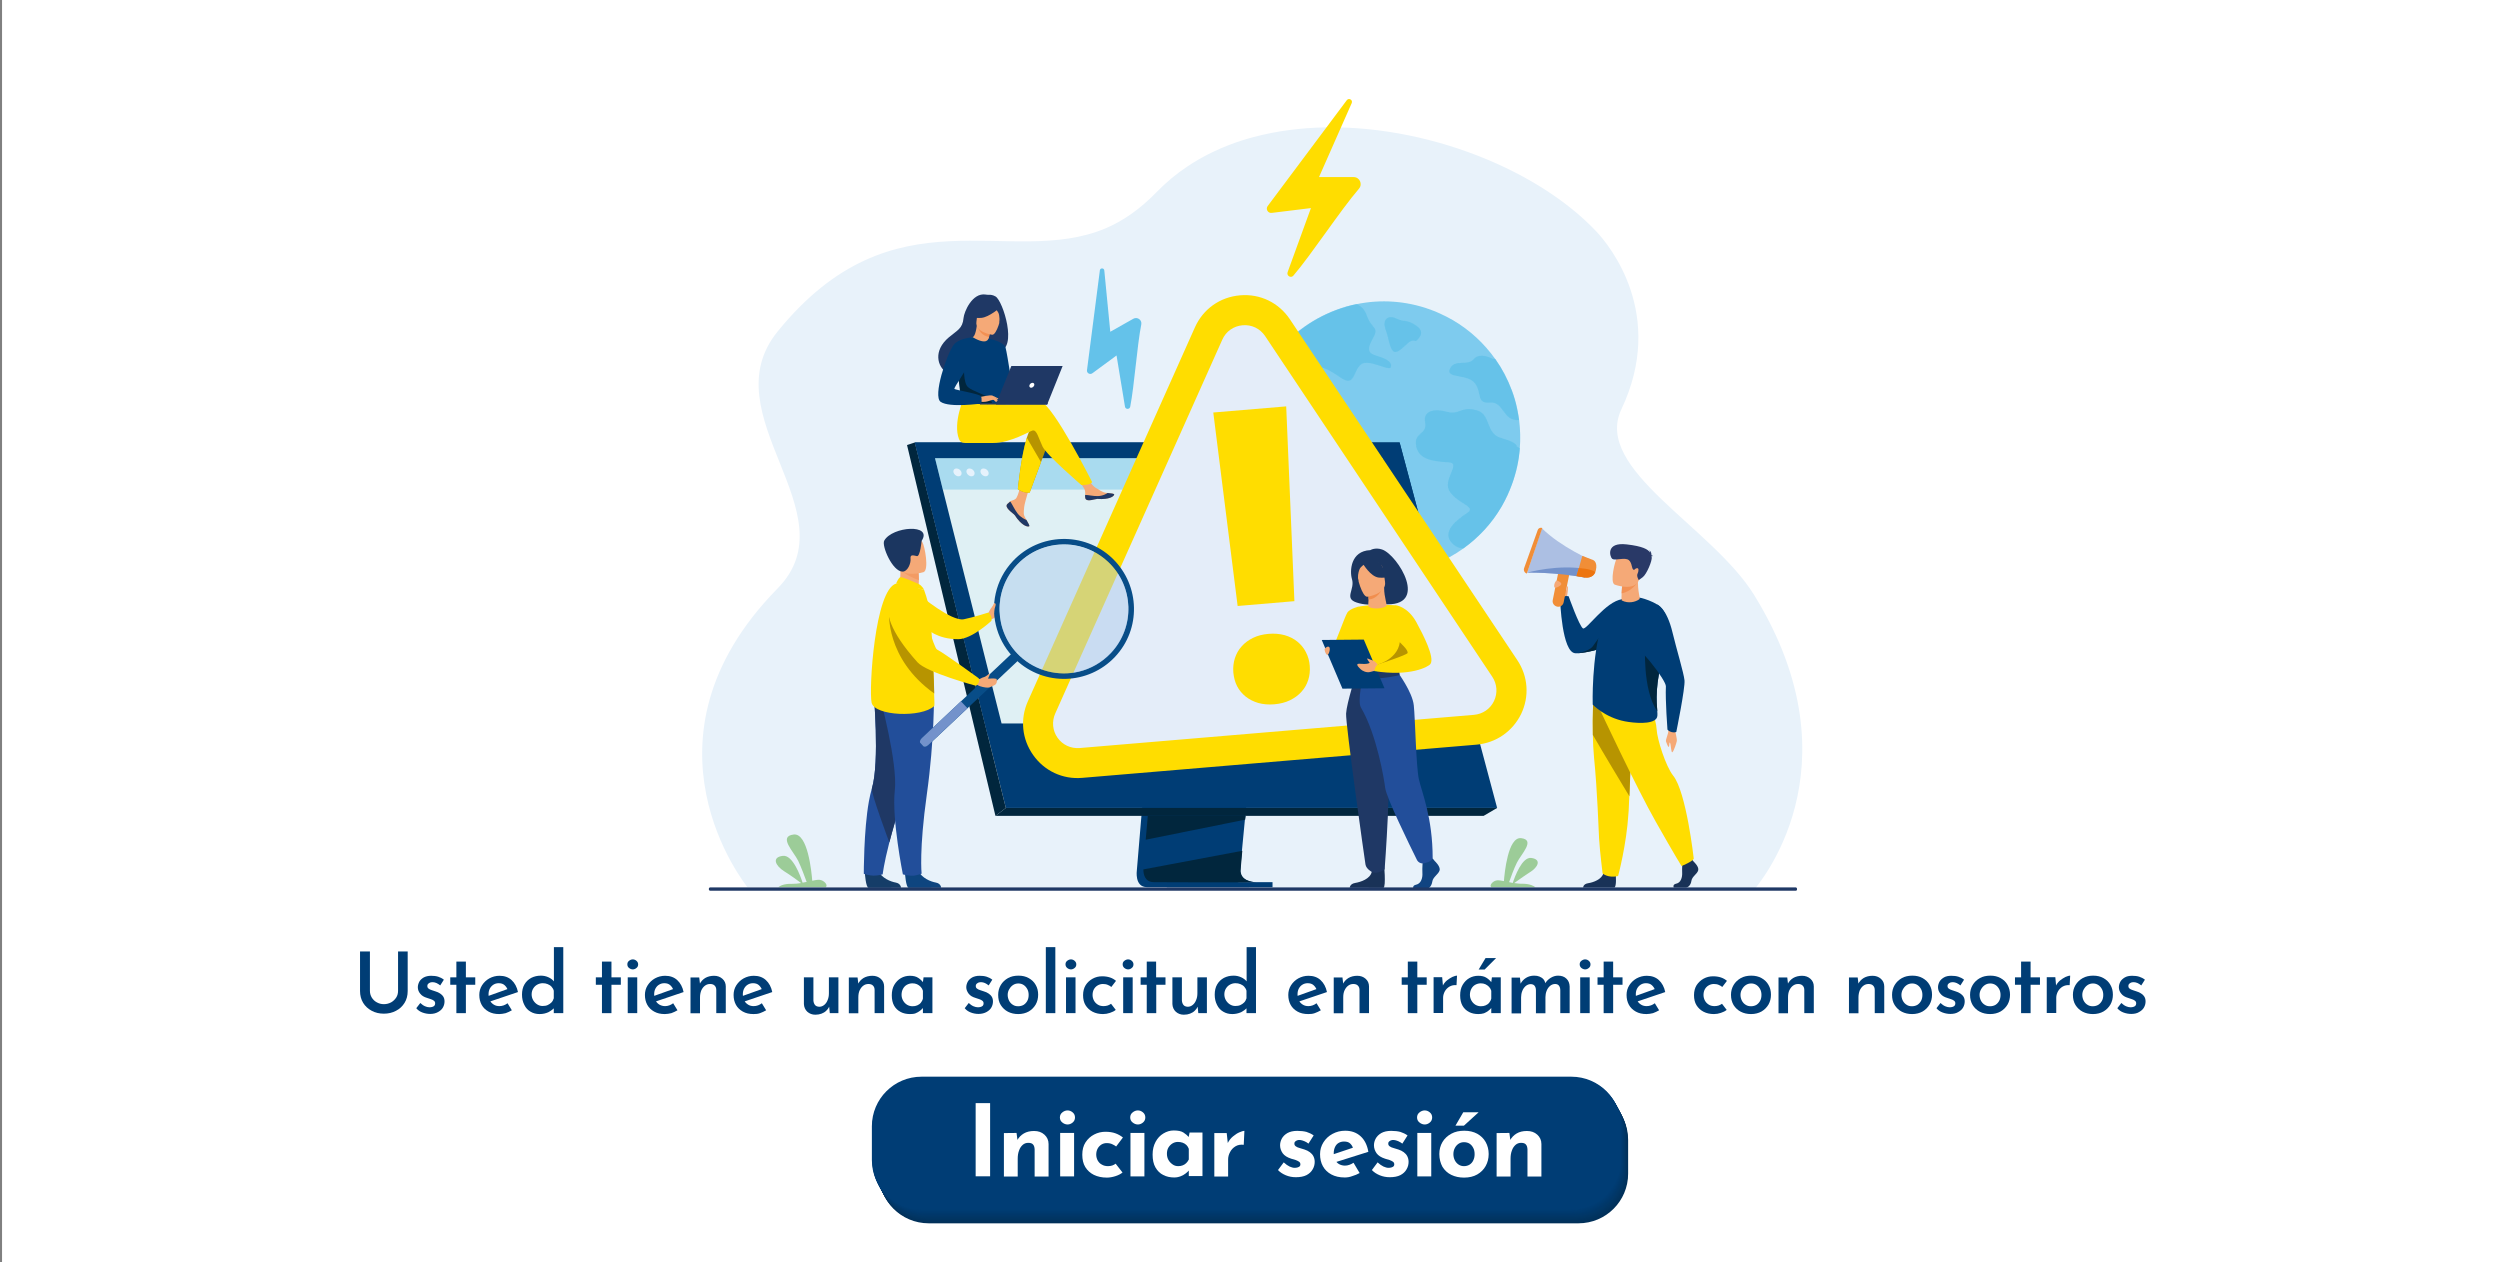 <?xml version="1.0" encoding="utf-8"?>
<!-- Generator: Adobe Illustrator 26.0.1, SVG Export Plug-In . SVG Version: 6.00 Build 0)  -->
<svg version="1.1" id="Capa_1" xmlns="http://www.w3.org/2000/svg" xmlns:xlink="http://www.w3.org/1999/xlink" x="0px" y="0px"
	 viewBox="0 0 1920 969.3" style="enable-background:new 0 0 1920 969.3;" xml:space="preserve">
<rect x="0" y="0" width="1920" height="969.3" fill="#808080" stroke="none"/>
<style type="text/css">
	.st0{fill:#fff;}
	.st1{fill:#FFFFFF;}
	.st2{fill:#E8F2FA;}
	.st3{opacity:0.8;}
	.st4{opacity:0.69;fill:#29ACE3;enable-background:new    ;}
	.st5{opacity:0.5;fill:#29ACE3;enable-background:new    ;}
	.st6{fill:#9CCC98;}
	.st7{fill:#F5A977;}
	.st8{fill:#003D75;}
	.st9{fill:#193257;}
	.st10{fill:#FFDD00;}
	.st11{fill:#B79400;}
	.st12{fill:#01263D;}
	.st13{fill:#F29154;}
	.st14{fill:#293967;}
	.st15{fill:#ACBFE3;}
	.st16{fill:#F18E37;}
	.st17{fill:#7392CB;}
	.st18{fill:#ED750F;}
	.st19{fill:#DFF0F4;}
	.st20{opacity:0.3;fill:#29ACE3;enable-background:new    ;}
	.st21{fill:#E6F2FC;}
	.st22{fill:#E4EDF9;}
	.st23{fill:#153D68;}
	.st24{fill:#224E9A;}
	.st25{fill:#1F3865;}
	.st26{fill:#0E457F;}
	.st27{fill:#F39B64;}
	.st28{fill:#1B3660;}
	.st29{fill:#084D88;}
	.st30{opacity:0.5;}
	.st31{fill:#AECCEC;}
	.st32{fill:#F29053;}
	.st33{fill:#114481;}
	.st34{fill:#F18E4E;}
	.st35{fill:#013059;}
	.st36{fill:#01315B;}
	.st37{fill:#01325D;}
	.st38{fill:#01335F;}
	.st39{fill:#013461;}
	.st40{fill:#013563;}
	.st41{fill:#013665;}
	.st42{fill:#013767;}
	.st43{fill:#003769;}
	.st44{fill:#00386B;}
	.st45{fill:#00396D;}
	.st46{fill:#003A6F;}
	.st47{fill:#003B71;}
	.st48{fill:#003C73;}
</style>
<g>
	<rect x="1.7" y="-0.1" class="st0" width="1920" height="969.4"/>
	<rect x="1.7" y="-0.1" class="st0" width="1920" height="969.4"/>
	<g>
		<path class="st1" d="M948.9,584.3l5.4-3.5c0.4-0.3,1-0.3,1.5,0c0.6,0.4,1.2,0.8,1.8,1.1c1.1,0.6,2.3,1.2,3.5,1.6
			c0.5,0.2,0.9,0.7,1,1.3l0.5,7.1c0,0.8,0.6,1.4,1.4,1.4l6.1,0.3c0.7,0,1.3-0.5,1.3-1.2l0.7-6.5c0.1-0.6,0.5-1.1,1.1-1.2
			c2.5-0.4,5-1.3,7.3-2.6c0.5-0.3,1.3-0.2,1.7,0.3l2.6,3c0.5,0.6,1.3,0.7,1.9,0.2l4.8-3.7c0.1-0.1,0.2-0.2,0.3-0.3
			c0.4-0.5,0.4-1.1,0.1-1.7l-2.5-4.4l-0.6-1.1c0.6-1,1.2-2,1.7-3.1c0.7-1.5,1.3-3,1.7-4.5c0.2-0.6,0.6-1,1.2-1l5.3-0.3
			c0.7,0,1.3-0.7,1.3-1.4v-5v-1.4c0-0.8-0.5-1.5-1.3-1.6l-5.1-0.8c-0.6-0.1-1.1-0.6-1.2-1.2c-0.4-1.8-0.9-3.6-1.7-5.3
			c-0.1-0.2-0.1-0.3-0.2-0.4c0,0,0-0.1-0.1-0.1c-0.2-0.6,0-1.2,0.4-1.6l4.4-4.3c0.1,0,0.1-0.1,0.1-0.2c0.4-0.5,0.4-1.3,0-1.8
			l-3.6-5.2c-0.4-0.6-1.2-0.8-1.9-0.4l-5.6,3.6c-0.5,0.3-1.1,0.3-1.5-0.1c-1-0.8-2.1-1.5-3.2-2.2c-0.6-0.3-1.2-0.7-1.8-0.9
			c-0.5-0.2-0.9-0.7-0.9-1.3l-0.5-6.8c-0.1-0.8-0.6-1.4-1.3-1.4l-6-0.2c-0.7,0-1.3,0.5-1.4,1.3l-0.6,5.1c-0.1,0.7-0.6,1.2-1.2,1.3
			c-2.5,0.2-5,0.9-7.3,1.9c-0.5,0.3-1.2,0.1-1.6-0.4l-3.7-4.4c-0.5-0.6-1.3-0.7-1.9-0.2l-4.8,3.7c-0.6,0.4-0.7,1.3-0.3,2l0.1,0.3
			l3,5.1c0.3,0.5,0.3,1.2-0.1,1.7l0,0c-0.8,1.2-1.6,2.5-2.3,3.9c-0.4,0.7-0.7,1.5-0.9,2.2c-0.2,0.5-0.6,0.9-1.2,0.9l-5.4,0.3
			c-0.7,0-1.3,0.7-1.3,1.5v6.4c0,0.2,0,0.4,0.1,0.5c0.2,0.5,0.6,0.9,1.2,1l4.1,0.6c0.5,0.1,0.9,0.4,1.1,0.9c0,0.1,0.1,0.3,0.1,0.4
			c0.4,3.5,1.5,6.8,3.1,9.9c0.3,0.5,0.2,1.2-0.1,1.6c0,0.1-0.1,0.1-0.2,0.2l-3.6,3.5c-0.5,0.5-0.6,1.4-0.2,2l0.1,0.1l3.5,5.1
			C947.5,584.6,948.3,584.7,948.9,584.3z M977.4,549.2c0.7,0.7,1.4,1.5,2,2.5c1.2,1.8,2.2,5,2.2,7.2c0,0.2,0,0.5,0,0.7
			c-0.5,13.9-16.1,18.8-24.2,7.3c-1.1-1.5-1.9-4-2.2-6.1c-0.1-0.5-0.1-1-0.1-1.4c0-2,0.3-3.8,0.9-5.4
			C959.2,544.8,970.2,542,977.4,549.2z"/>
	</g>
	<g>
		<g>
			<path class="st2" d="M1347.7,682.8c-53.3,0-773.8-1.6-773.8-1.6c-0.3-0.7-91.5-112.4,23.3-229.3c56.9-57.9-52.2-132.9,0-197.3
				c89.5-110.3,178-48.2,251.8-79.2c13-5.5,26.1-14.3,39.2-27.8c7.4-7.6,15.4-14.3,24.1-20c1.3-0.9,2.7-1.7,4-2.6
				c5.2-3.2,10.5-6.1,16.1-8.7c3.7-1.8,7.5-3.4,11.4-4.9l0,0c6.1-2.4,12.4-4.4,18.8-6.1c9.1-2.4,18.5-4.3,28.1-5.5
				c4.2-0.5,8.4-1,12.6-1.3c82.4-6.2,175.2,28.7,223,79.6c9.6,10.3,53.5,63.3,18.9,136.3c-21.8,46.1,69.5,90,102,142.6
				C1429.7,590.7,1348.4,681,1347.7,682.8z"/>
			<g class="st3">
				<path class="st4" d="M1161.2,371.9c-2.2,6.1-4.9,11.8-8,17.2c-7.5,12.9-17.6,23.7-29.3,32.1c-27.2,19.5-63.2,25.7-96.9,13.4
					c-40.2-14.6-66-51.2-68.7-91.3c-0.4-5.3-0.3-10.6,0.1-16c0.8-9,2.7-18,5.9-26.9c2.6-7.2,5.9-13.9,9.9-20.1
					c0-0.1,0.1-0.1,0.1-0.2c10.9-17.2,26.3-30.4,44.1-38.7c5-2.4,10.3-4.3,15.6-5.9c2.6-0.7,5.2-1.4,7.8-1.9
					c18.3-3.8,37.9-2.7,56.8,4.2c2.5,0.9,5,1.9,7.3,3c3.4,1.5,6.6,3.2,9.8,5c13.2,7.7,24.2,18,32.7,30l0,0
					c5.3,7.5,9.5,15.6,12.7,24.2c1.7,4.5,3,9.1,4,13.8c0.6,2.9,1.2,5.9,1.6,8.9c0.9,7.2,1.1,14.5,0.5,21.9
					C1166.5,353.6,1164.5,362.9,1161.2,371.9z"/>
				<g>
					<path class="st5" d="M1045.3,279.9c-6.2,4.8-4.5,17.6-15.3,10.4c-10.7-7.2-17.4-11.2-20.5-4.9c-3,6.3,6.5,9.8,4,16.6
						c-2.5,6.9-7.6,7.6-12.9,2c-5.4-5.6-5.5-11.1-14.2-10.9s-12.4-3.4-12-9.9c0.1-1.1,0-2.1-0.3-3c0-0.1,0.1-0.1,0.1-0.2
						c10.9-17.2,26.3-30.4,44.1-38.7c5-2.4,10.3-4.3,15.6-5.9c2.6-0.7,5.2-1.4,7.8-1.9c3,1.2,6.3,3.7,8,8.7c3.8,11,9.9,8.4,4.7,17.7
						c-5.2,9.2-3.1,11.5,2.6,13.2s12.2,4.1,11.3,8.6C1067.5,286.1,1051.5,275.1,1045.3,279.9z"/>
					<path class="st5" d="M1161.2,371.9c-2.2,6.1-4.9,11.8-8,17.2c-7.5,12.9-17.6,23.7-29.3,32.1c-2.9-0.1-5.6-1.1-7.8-3.1
						c-10.5-9.4,3.4-19.3,10.7-24.2c7.3-4.8-6.3-6.5-13.1-15.9c-6.9-9.4,9.2-22.2-1.1-22.9c-10.3-0.7-22.9-1.4-25-12.4
						s8.7-8.8,6.9-18.1c-1.9-9.3,7.1-11.1,16.7-8.4s10.8-4.4,22.7-1.2c11.9,3.2,6.3,17.9,19.4,21.5c13.1,3.7,11.5,6.4,11.5,6.4
						c0.9,0.3,1.8,0.8,2.5,1.5C1166.5,353.6,1164.5,362.9,1161.2,371.9z"/>
					<path class="st5" d="M1166.7,322.6c-12.5,1.3-11.7-14.3-22.3-13.4c-10.7,0.9-6.1-6.7-11.4-14.5c-5.3-7.9-23.2-3.6-19.5-11.5
						c3.6-7.9,13.6-1.7,18.3-7.4c4.7-5.7,14.6-0.3,14.6-0.3c0.7,0,1.4,0.1,2.1,0.3l0,0c5.3,7.5,9.5,15.6,12.7,24.2
						c1.7,4.5,3,9.1,4,13.8C1165.7,316.7,1166.3,319.6,1166.7,322.6z"/>
					<path class="st5" d="M1087.5,261.9c0,0,8.5-6,0.5-11.6s-8.9-2.4-15.6-5.7c-6.6-3.2-11.2,1.1-8.2,8.8c3,7.7,3.2,20.4,10,16.1
						C1081,265.3,1081.8,260.4,1087.5,261.9z"/>
				</g>
			</g>
			<path class="st6" d="M597.7,681.4h36.5c2-1.7-1.4-5.4-4.8-5.7c-1.5-0.1-3.4,0.2-5.6,0.7c-0.5-6.7-3.4-36.7-14.2-35.5
				c-12.2,1.4,0,13.2,3.4,20.2c2.5,5.2,5.2,12.7,6.5,16.2c-1,0.2-2,0.4-3.1,0.6c-1.6-5-7.6-21.6-15.2-20.6c-9,1.1-5.4,7.8,1,11.8
				c4.7,2.9,10.4,7.1,13.1,9.1c-2.3,0.4-4.7,0.6-7.1,0.6C601.9,678.6,598.9,680.4,597.7,681.4z"/>
			<path class="st6" d="M1179.2,681.4h-33.9c-1.8-1.5,1.3-5,4.5-5.3c1.4-0.1,3.2,0.2,5.2,0.6c0.5-6.2,3.1-34.1,13.2-33
				c11.3,1.3,0,12.3-3.2,18.8c-2.4,4.8-4.9,11.8-6,15c0.9,0.2,1.9,0.4,2.8,0.6c1.5-4.6,7.1-20.1,14.2-19.2c8.3,1.1,5,7.3-0.9,10.9
				c-4.3,2.7-9.6,6.6-12.2,8.4c2.1,0.3,4.4,0.6,6.6,0.5C1175.2,678.8,1178.1,680.5,1179.2,681.4z"/>
			<g>
				<path class="st7" d="M1203.4,459c0,0,0.8-8-3.4-7.8c-4.2,0.3-5.3,2.2-4.8,3.7s4.6,6.7,4.6,6.7L1203.4,459z"/>
				<path class="st8" d="M1268.9,475.1c0,0-4.7,5.5-14.7,11.8c-0.9,0.6-1.9,1.2-3,1.8c-3.9,2.3-8.4,4.6-13.7,6.7
					c-0.6,0.2-1.3,0.5-2,0.8c-6,2.2-17,5.2-23.9,5.5c-0.6,0-1.2,0-1.7,0c-10.4-0.4-11.7-40.8-11.7-40.8s1.2-4,6.5-3
					c0,0,8.1,22.8,11,24.7c2.6,1.7,17.4-20.9,30.2-22.4C1254.6,459,1268.9,475.1,1268.9,475.1z"/>
				<path class="st9" d="M1240.9,671.9c0,0,0.8,8.9-1.1,9.8h-24c0,0,0-2.8,3.9-3.4c3.9-0.6,10.6-2.9,11.8-7.9
					C1232.6,665.4,1240.9,671.9,1240.9,671.9z"/>
				<path class="st10" d="M1223.3,564.4c0.1,5.8,0.4,11.8,0.9,17.2c2.6,25.6,3.5,56.4,3.9,62.4c0.6,10.3,2.7,26.8,2.7,26.8
					s4.1,3.8,11.9,2c0,0,6.5-23.8,8-48.8c0-0.4,0-0.8,0.1-1.2c0.2-3.3,0.3-7.1,0.5-11.2c1.2-27.3,2.5-68,2.5-68l-30.2-7.1
					C1223.7,536.6,1223,549.9,1223.3,564.4z"/>
				<path class="st11" d="M1223.3,564.4c7.6,13.2,22.2,37.5,28.1,47.2c1.2-27.3,2.5-68,2.5-68l-30.2-7.1
					C1223.7,536.6,1223,549.9,1223.3,564.4z"/>
				<path class="st12" d="M1235.5,496.2c-6,2.2-17,5.2-23.9,5.5c1-0.2,8.7-1.7,11.5-5.1c3-3.7,8.1-13.6,12.2-9.5
					C1237.2,489,1236.6,492.7,1235.5,496.2z"/>
				<path class="st7" d="M1286.2,560.1c0,0,1.9,7.3,1.6,9c-0.3,1.6-2.1,7.2-3.3,8.5c-1.1,1.4-1.2-6-1.9-7.1c-0.8-1.2-0.3,2.7-1,3.1
					c-0.6,0.3-1.6-2.9-2.1-4.1c-0.5-1.2,1.6-5.2,1.8-8.1C1281.5,558.5,1286.2,560.1,1286.2,560.1z"/>
				<path class="st9" d="M1300.8,661.8c0,0,4.3,3.9,3.4,6.7c-0.8,2.8-4.7,4.6-5.2,8s-2.6,5.2-4.5,5.2s-9,0-9,0s-1.4-2.4,2-3.1
					c3.3-0.7,4.6-4.7,4.4-8.4s0.3-8.6,0.3-8.6l7.1-1.6L1300.8,661.8z"/>
				<path class="st10" d="M1228.4,544.3c0,0,28.2,60.4,43.3,86.9c15,26.5,19.7,33.9,19.7,33.9s8.6-3.4,9.4-5.7
					c0,0-5.7-51.2-15.8-63.7c-5.7-7.1-12.4-28.2-12.7-35.6c-0.3-7.4-6.9-25.1-6.9-25.1L1228.4,544.3z"/>
				<path class="st8" d="M1223.2,541.1c0,0,9.2,9.9,24.8,12.9c6.9,1.3,20.8,2.6,24.2-2.3c0.8-1.1,0.8-2.8,0.6-5.5
					c-0.5-6.9-2.2-20.2,5.6-47c0.7-2.5,1.2-4.9,1.5-7.2c1.7-13.7,1.5-24-10.4-29.5c-17.8-8.3-25.1-1.5-25.1-1.5s-9.5,4.4-13.8,17.3
					C1222.1,504.2,1223.2,541.1,1223.2,541.1z"/>
				<path class="st7" d="M1258.9,460.3c-3,2.1-8.3,3.4-13.3,0.9c-0.4-0.2-0.3-2.9-0.2-5.5c0.1-2.6,0.3-5.1,0.3-5.1l6.3-4.2l6-4
					C1257.4,456.1,1260.3,459.3,1258.9,460.3z"/>
				<path class="st13" d="M1257,448.1c0,0-4.1,6.2-11.6,7.6c0.1-2.6,0.4-5.4,0.4-5.4l6.3-3.8L1257,448.1z"/>
				<path class="st7" d="M1240.1,449c0,0,15.3,5.7,18.7-3.7c3.4-9.4,7.7-15.1-2-19.1c-9.6-4-12.8-1.1-14.8,1.7
					C1240.2,430.8,1236.2,447.3,1240.1,449z"/>
				<path class="st14" d="M1268.3,427.2c0.2-0.1,0.5-0.2,1.3-0.1c0,0-0.5-0.5-1.3-0.7c0-1.1-0.1-3-1.8-3.8c0,0,0.8,0.7,0.8,1.8
					c-1.6-2.5-5.7-4.9-18-6.3c-16.2-1.9-13,9.4-11.2,11s7.7-0.7,11.5,0.4s3.4,6.8,4.6,7.8s0.9-0.4,2.8-0.9s1.5,2.5,0.6,4.3
					s1,4.8,1,4.8s0,0,3-2.2s7.5-12.9,6.9-15.5C1268.4,427.7,1268.4,427.5,1268.3,427.2z"/>
				<path class="st12" d="M1272.8,546.2c-0.5-6.9-2.2-20.2,5.6-47c0.7-2.5,1.2-4.9,1.5-7.2l0,0c-5.8-1.9-16.4,2.3-16.4,2.3
					S1261.1,529.8,1272.8,546.2z"/>
				<path class="st8" d="M1272.8,464.3c0,0,7.2,2.6,11.7,21.5c3,12.5,8.6,30.9,9.2,36.7s-6.3,39.6-6.3,39.6s-1,0.7-3.4,0.2
					c-2.3-0.5-3.4-2-3.4-2s-1.7-22.5-1.2-33.2c0.2-4.4-20.5-32.4-31.6-36C1243.4,489.8,1272.8,464.3,1272.8,464.3z"/>
				<path class="st15" d="M1172.8,439.8c0,0,20.7-0.6,44.5,3.8l2.5-6.3l2.7-6.9c0,0-23.9-10.3-38.3-24.7L1172.8,439.8z"/>
				<path class="st16" d="M1184.5,405.5l-11.9,35l0,0c-1.7-0.5-2.7-2.4-2.1-4.1L1181,407C1181.5,405.6,1183.1,404.9,1184.5,405.5
					L1184.5,405.5z"/>
				<path class="st16" d="M1195.9,465.9L1195.9,465.9c2.3,0.5,4.6-1,5-3.4l4.1-20.4c0.5-2.3-1-4.6-3.4-5l0,0c-2.3-0.5-4.6,1-5,3.4
					l-4.1,20.4C1192,463.2,1193.6,465.4,1195.9,465.9z"/>
				<path class="st17" d="M1172.8,439.8c0,0,20.7-0.6,44.5,3.8l2.5-6.3C1197.4,432.8,1172.8,439.8,1172.8,439.8z"/>
				<path class="st16" d="M1210.7,442.4l6.5,1.1c-0.1,0,6,1.2,8-4.2c0.2-0.4,0.3-0.7,0.4-1.2c1.6-6.7-2.1-8-2.1-8l-8.3-3.2l-2.6,9.3
					l0,0L1210.7,442.4z"/>
				<path class="st18" d="M1210.7,442.4l6.5,1.1c-0.1,0,6,1.2,8-4.2c-3.7-2.7-12.7-3-12.7-3l0,0L1210.7,442.4z"/>
				<path class="st7" d="M1196.4,446.1c0,0,3.2,1.3,2.6,2.7c-0.6,1.4-4.6,3.3-5.2,2.2C1193.1,449.9,1194.4,444.9,1196.4,446.1z"/>
				<path class="st7" d="M1203.5,457.7c0,0,0.6-3.2,0.6-4.7s0.2-2.7-0.1-2.7c-0.3,0-0.6,0.2-0.7,0.7s-0.7,3.4-0.7,3.4l0.3,2.9
					L1203.5,457.7z"/>
			</g>
			<g>
				<path class="st8" d="M891,455.6l-17.9,212.8c0,0-1.9,12.9,7.7,12.9c15.8,0,78.5,0,78.5,0s-11.9-2.7-11.7-8.7
					c0.2-7.1,20.9-219,20.9-219L891,455.6z"/>
				<path class="st8" d="M965.2,677.6c-3.1,0-63.9,0.1-79.2-0.1c-6.7-0.1-7.9-6-7.9-9.8c0-1.8,0.2-3.2,0.2-3.2l0.5-5.5l1.2-14.1
					l1-12.5l1.3-16l1.1-13.5l12.7-151.2l77.5-2c0,0-8.7,88.7-14.9,153.2c-0.7,7.2-1.3,14.1-2,20.5c-0.2,2.1-0.4,4.1-0.6,6
					c-0.6,6.1-1.1,11.7-1.6,16.7c-0.2,2.6-0.5,5-0.7,7.3c-0.8,8.7-1.3,14.3-1.3,15.3c0,0.6,0,1.2,0.2,1.7
					C954.2,677.3,964.1,677.6,965.2,677.6z"/>
				<polygon class="st8" points="702.6,339.8 746.2,514.9 752.2,538.9 772.5,620.5 1149.8,620.5 1074.9,339.8 				"/>
				<polygon class="st12" points="702.6,339.8 696.6,341.8 764.5,626.6 772.5,620.5 				"/>
				<polygon class="st12" points="764.5,626.6 1139.4,626.6 1149.8,620.5 772.5,620.5 				"/>
				<rect x="896.1" y="677.5" class="st8" width="81.2" height="3.9"/>
				<polygon class="st12" points="956.7,626.6 956.3,629.5 879.9,644.9 881,632.5 881.5,626.6 				"/>
				<path class="st12" d="M965.2,677.6c-3.1,0-63.9,0.1-79.2-0.1c-6.7-0.1-7.9-6-7.9-9.8l76-14.3c-0.8,8.7-1.3,14.3-1.3,15.3
					c0,0.6,0,1.2,0.2,1.7C954.2,677.3,964.1,677.6,965.2,677.6z"/>
				<polygon class="st8" points="702.6,339.8 1074.9,339.8 1135.3,565.4 758.8,565.4 				"/>
				<polygon class="st19" points="1117.8,555.6 769.2,555.6 756.7,506 751.9,486.8 750,479 737.2,428 736.5,425.3 729.7,398.3 
					726.7,386.3 724.1,376 718.1,351.9 1061.6,351.9 1068.3,376 1071.1,386.3 1074.4,398.3 1096.3,477.8 1096.3,477.8 1098.2,484.5 
					1099.1,487.7 1114.2,542.5 				"/>
				<polygon class="st20" points="1068.3,376 724.1,376 718.1,351.9 1061.6,351.9 				"/>
				<g>
					<path class="st21" d="M732.3,362.8c-0.4-1.7,0.6-3,2.3-3s3.4,1.3,3.8,3c0.4,1.7-0.6,3-2.3,3S732.7,364.4,732.3,362.8z"/>
					<path class="st21" d="M742.3,362.8c-0.4-1.7,0.6-3,2.3-3s3.4,1.3,3.8,3c0.4,1.7-0.6,3-2.3,3
						C744.4,365.8,742.7,364.4,742.3,362.8z"/>
					<path class="st21" d="M753.1,362.8c-0.4-1.7,0.6-3,2.3-3s3.4,1.3,3.8,3c0.4,1.7-0.6,3-2.3,3
						C755.2,365.8,753.5,364.4,753.1,362.8z"/>
				</g>
			</g>
			<path class="st10" d="M993.3,211.7c14.1-16.5,35.8-49.8,50.4-66.8c3-3.5,0.5-8.9-4.1-8.9H1013l25.1-56.8c1.1-2.4-2.2-4.4-3.8-2.2
				l-60.7,81.2c-1.8,2.4,0.2,5.7,3.1,5.3l30.1-3.7L988.9,209C987.9,211.8,991.4,213.9,993.3,211.7z"/>
			<path class="st4" d="M868,312.4c3.2-16.3,5.2-46.5,8.5-63.2c0.7-3.5-3-6.1-6.1-4.4l-17.7,10l-4.6-47.1c-0.2-2-3.1-2.1-3.4-0.1
				l-9.9,76.7c-0.3,2.2,2.2,3.7,4.1,2.4l18.6-13.7l6.5,39.4C864.4,314.5,867.5,314.6,868,312.4z"/>
			<g>
				<path class="st22" d="M1133,560.4l-302.9,25.5c-23,1.9-39.6-21.5-30.2-42.6l128.3-287.2c9.7-21.8,39.7-24.3,52.9-4.5
					l174.6,261.7C1168.5,532.6,1156,558.5,1133,560.4z"/>
				<g>
					<g>
						<path class="st10" d="M1134,571.9l-302.9,25.5c-14.9,1.3-29-5.3-37.6-17.5c-8.7-12.2-10.2-27.6-4.1-41.3l128.3-287.2
							c6.3-14.1,19.3-23.3,34.7-24.6s29.7,5.6,38.3,18.5L1165.3,507c8.3,12.4,9.4,27.9,2.9,41.4
							C1161.6,561.8,1148.9,570.6,1134,571.9z M954.3,249.8c-6.9,0.6-12.8,4.7-15.6,11.1L810.4,548c-2.7,6.1-2.1,13.1,1.8,18.6
							c3.9,5.5,10.2,8.4,16.9,7.9L1132,549c6.7-0.6,12.5-4.5,15.4-10.6s2.4-13-1.3-18.6L971.6,258.1
							C967.7,252.3,961.3,249.2,954.3,249.8z"/>
					</g>
				</g>
				<g>
					<g>
						<path class="st10" d="M947.2,516.5c-0.3-3.9,0.1-7.6,1.2-11c1.1-3.4,2.8-6.5,5.2-9.1c2.3-2.6,5.2-4.8,8.7-6.5
							s7.4-2.7,11.9-3.1s8.6,0,12.4,1c3.8,1.1,7,2.7,9.7,4.9c2.7,2.2,5,4.9,6.6,8.1c1.7,3.2,2.7,6.7,3,10.6s-0.1,7.5-1.2,10.9
							c-1.1,3.4-2.8,6.4-5.2,9c-2.3,2.6-5.3,4.8-8.8,6.5s-7.5,2.7-12,3.1c-4.5,0.4-8.6,0-12.3-1c-3.7-1.1-6.9-2.7-9.7-4.9
							c-2.7-2.2-5-4.9-6.6-8C948.5,523.9,947.6,520.4,947.2,516.5z M994.1,461.7l-43.6,3.7l-18.7-148.6l56-4.7L994.1,461.7z"/>
					</g>
				</g>
			</g>
			<g>
				<path class="st7" d="M759.1,470.8c0,0,0.9-2.1,1.6-3.1c0.6-1,3.2-4,3.7-3.3c0.4,0.7,2.2,5.2,1.3,6.5c-1,1.3,0.1,3.5-4.7,4.8
					L759.1,470.8z"/>
				<path class="st10" d="M706.6,457.3c0,0,24.2,20.2,33.6,18.3c7.4-1.5,19-5.2,19-5.2s3.1,2.9,2.2,6.4c0,0-14.9,14-25.4,14.1
					c-16.5,0.1-24.4-8.2-24.4-8.2L706.6,457.3z"/>
				<path class="st23" d="M664.2,670.4c0,0,0.7,11.3,2.9,11.5c0.3,0,11.1,0,11.1,0l13.8-0.1c0,0-0.1-3.3-4.1-4s-10.8-3.5-13.3-8.9
					C672.1,663.3,664.2,670.4,664.2,670.4z"/>
				<path class="st24" d="M663.4,671.1c0,0,4.2,1.4,7.5,1.4c3.7,0,7-1,7-1s0.8-7.7,5.1-24.5c2.3-8.8,5.5-20.2,10.2-34.3
					c12.8-39,16.7-61.8,17.1-64c0-0.1,0-0.2,0-0.2l0,0l-39.4-17.3c0,0,4.9,53.8-1.3,74.4c-0.9,2.9-1.6,6.2-2.3,9.9
					C663.3,637.9,663.4,671.1,663.4,671.1z"/>
				<path class="st25" d="M683,647c2.3-8.8,5.5-20.2,10.2-34.3c12.8-39,16.7-61.8,17.1-64c0-0.1,0-0.1,0-0.2l-39.4-17.3
					c0,0,4.9,53.8-1.3,74.4C668.6,608.5,683,647,683,647z"/>
				<path class="st26" d="M695,670.4c0,0,0.7,11.3,2.9,11.5c0.3,0,11.1,0,11.1,0l13.8-0.1c0,0-0.1-3.3-4.1-4s-10.8-3.5-13.3-8.9
					C702.8,663.3,695,670.4,695,670.4z"/>
				<path class="st24" d="M717.3,532.5c0,0,0.5,34.8-5.5,77.6s-4,60.9-4,60.9s-4.1,1.3-5.8,1.5c-4.3,0.3-8.6-1-8.6-1
					s-8.6-42.8-6.2-64.2c2.5-21.4-11.8-73.5-11.8-73.5L717.3,532.5z"/>
				<path class="st7" d="M689.4,451l7.7,5l7-2c1.3-1.8,1.6-5.4,1.6-8.4s-0.3-5.6-0.3-5.6l-10.4-4.6l-3.9-1.7c0,0.1,0.3,3.2,0.3,3.6
					C692.2,445.5,689.4,451,689.4,451z"/>
				<path class="st10" d="M717.5,542.2c-9.6,9.2-45.8,7.7-48.1-2.5c-2.2-10.2,2.4-86.7,18.8-91.5c3.4-1,21.5,4.9,21.5,4.9
					s2.8,7.4,4.7,16.9c0.4,1.8,1.4,21.4,2.2,39.7c0.4,8.6,0.7,16.8,0.8,22.9C717.7,538.3,717.7,542,717.5,542.2z"/>
				<path class="st27" d="M692.3,437.5c2.1,3.6,9.5,6.7,13.4,8.1c0-3-0.3-5.6-0.3-5.6l-10.4-4.6
					C692.7,435.4,691.3,435.9,692.3,437.5z"/>
				<path class="st7" d="M709.3,439.4c0,0-16.7,5.2-19.8-5.2c-3.1-10.5-7.3-16.8,3.2-20.6c10.5-3.8,13.8-0.4,15.7,2.8
					C710.3,419.6,713.6,437.8,709.3,439.4z"/>
				<path class="st28" d="M707.8,415.4c0,0-1.1,12.2-3.6,11.7s-5.3-1.7-4.9,2c0.4,3.7-2.4,10-6.1,9.9c-7.8,0-16.3-20-14.1-23.8
					C685.2,404.2,716.7,402,707.8,415.4z"/>
				<path class="st10" d="M705.3,448.4c-0.2-0.1-12.5-5.6-13.9-5.1s-3.2,4.8-3.2,4.8l21.5,4.9C709.8,453,708.1,449.6,705.3,448.4z"
					/>
				<g>
					<path class="st29" d="M781.5,507.7l-68.6,64.6c-1.3,1.3-3,1.7-3.8,0.9l-2.3-2.5c-0.7-0.8-0.2-2.4,1.1-3.7l68.6-64.6
						c1.3-1.3,3-1.7,3.8-0.9l2.3,2.5C783.3,504.8,782.8,506.4,781.5,507.7z"/>
					<path class="st17" d="M743,543.9l-30.1,28.3c-1.3,1.3-3,1.7-3.8,0.9l-2.3-2.5c-0.7-0.8-0.2-2.4,1.1-3.7l30.1-28.3L743,543.9z"
						/>
					<path class="st29" d="M765.7,483.3c2.6,8.7,7.5,16.8,14.6,23.5c21.6,20.3,55.6,19.3,76-2.3c20.1-21.3,19.3-54.7-1.5-75.2
						c-0.3-0.3-0.6-0.5-0.8-0.8c-21.6-20.3-55.6-19.3-76,2.3C764.3,445.3,760.3,465.5,765.7,483.3z M781.1,433.7
						c11.8-12.6,28.7-17.6,44.5-14.9c9.2,1.6,18.1,5.8,25.4,12.7c19.9,18.7,20.9,50.1,2.1,70c-6.9,7.3-15.5,12.1-24.6,14.3
						c-15.6,3.7-32.8-0.3-45.4-12.1C763.3,485,762.4,453.6,781.1,433.7z"/>
					<g class="st30">
						<path class="st31" d="M853.2,501.6c-6.9,7.3-15.5,12.1-24.6,14.3c-15.6,3.7-32.8-0.3-45.4-12.1c-19.9-18.7-20.9-50.1-2.1-70
							c11.8-12.6,28.7-17.6,44.5-14.9c9.2,1.6,18.1,5.8,25.4,12.7C871,450.3,872,481.6,853.2,501.6z"/>
					</g>
				</g>
				<path class="st11" d="M717.5,532.6c-37.8-26.9-34.7-62.9-34.7-62.9c13.8,7.8,27.5,25,33.8,40
					C717.1,518.2,717.4,526.5,717.5,532.6z"/>
				<g>
					<path class="st7" d="M754.8,520.3c2.7-0.6,4.5-2.6,4.8-3c0,0,1.1,0.1-0.2,2.5c-0.1,0.2-0.4,0.7-0.5,1.1c-0.1,0.2,0,0.3,0.2,0.3
						c1.5,0.1,3.1-0.5,6,0.1c0.4,0.1,0.5,1.1,0.5,1.5c0,0.7,0,1.5-0.8,2.6c-0.5,0.6-1.8,1.3-4.8,2.5c-1.1,0.5-4.4,0.1-7.4-0.9
						l-2.4-1.1l0.8-4.5l0.6,0.1C752.6,521.7,753.8,520.6,754.8,520.3z"/>
					<path class="st10" d="M694.6,453c0,0-34,6.5,10,55.6c7,7.9,45,18.1,45,18.1s3.9-3.3,1.9-5.9c0,0-26.1-19-31.9-22
						c-2.6-1.4-10-30.3-14.3-37.3C701.1,454.6,694.6,453,694.6,453z"/>
				</g>
				<path class="st7" d="M760.1,471.4c0,0,1.1-2.1,1.3-3.2s1.6-4.4,2.2-5c0.2-0.2,1,0.1,1.1,1.1c0,0.4-0.2,1.2-0.5,2.1
					c-0.6,1.5-0.5,3.6-0.7,4.3C762.9,472.4,760.1,471.4,760.1,471.4z"/>
			</g>
			<g>
				<g>
					<path class="st7" d="M773.6,387.1c-0.6,0.7-0.7,1.4-0.4,2.2l0,0c0.5,1.5,2.3,3.1,4.3,4.7c0.3,0.2,0.5,0.4,0.7,0.6
						c0.1,0,0.1,0.1,0.2,0.1l0.1,0.1c1.9,1.7,1.2,2.1,4.6,5.7c3.9,4,6.5,4.1,7.3,3.7c0.6-0.3-0.7-2.5-2.1-4.9
						c-0.1-0.1-0.1-0.2-0.2-0.4c-0.2-0.3-0.4-0.6-0.6-1c-1.7-2.9-1.3-4.2-0.9-8.6c0.3-3.5,5.4-19.5,5.4-19.5l-7.4-1.3
						c0,0-2.2,12.8-4.7,14.7c-1.3,1-2.8,1.1-4.1,1.8c-0.1,0.1-0.2,0.1-0.3,0.2C774.9,386,774.2,386.5,773.6,387.1z"/>
					<path class="st25" d="M773.6,387.1c-0.6,0.7-0.7,1.4-0.4,2.2l0,0c0.6,1.5,2.3,3.1,4.3,4.7c0.3,0.2,0.5,0.4,0.7,0.6
						c0.1,0,0.1,0.1,0.2,0.1l0.1,0.1c1.9,1.7,1.2,2.1,4.6,5.7c3.9,4,6.5,4.1,7.3,3.7c0.6-0.3-0.7-2.5-2.1-4.9
						c-0.8-0.3-4.3-1.7-6.9-5.1c-2.2-2.9-3.8-6.5-5.3-8.8c-0.2,0-0.3-0.1-0.4-0.1C774.9,386,774.2,386.5,773.6,387.1z"/>
					<path class="st7" d="M833.4,382.5c0.5,2.3,3.7,1.9,7.4,1c3.6-0.9,2.8,0.2,8-0.4s6.8-2.5,6.9-3.3c0.1-0.7-2.4-0.9-5.2-1.2
						c-0.3,0-0.7-0.1-1-0.1c-3.1-0.4-5.4-2.4-8.2-4c-2.7-1.6-6.7-7.9-6.7-7.9l-7.1,0.6c0,0,3.7,5.7,5.2,8.1c0.8,1.5,0.8,3.4,0.7,4.9
						C833.3,380.9,833.3,381.7,833.4,382.5z"/>
					<path class="st25" d="M840.8,383.5c3.6-0.9,2.8,0.2,8-0.4s6.8-2.5,6.9-3.3c0.1-0.7-2.4-0.9-5.2-1.2v0.1c0,0-3.1,2.2-7.4,2.3
						c-3.5,0.1-7.3-0.9-9.7-0.9c-0.1,0.8-0.1,1.6,0.1,2.4C833.9,384.8,837.2,384.4,840.8,383.5z"/>
					<path class="st11" d="M806.2,337l-6.7,17.9l-8.7,23.4c0,0-2.4,0.2-4.6-0.4c-2.1-0.6-4.5-2.2-4.5-2.2s2.4-25.1,6.9-39.5
						c1.2-3.7,2.4-6.7,3.9-8.4C799.5,319.5,806.2,337,806.2,337z"/>
					<path class="st10" d="M799.4,308.5c-3.8-1.2-13.7,0-24.4,1.9c-3,0.5-6-0.8-7.5-3.4l0,0l-27-2.1c0,0-8.9,19.8-4,32.3
						c0.7,1.9,2.3,3,4.7,3l0,0c0,0,16.3,0,21.5,0c13.4,0,28.4-9.2,30.4-9.6c3.2-0.6,4.4,5.7,7.6,12.4c3.2,6.7,29.8,29.5,29.8,29.5
						s4.1,0,5.8-0.6c1.8-0.7,2.5-1.6,2.5-1.6S809.2,311.7,799.4,308.5z"/>
					<path class="st25" d="M764.6,227.7c-2-1.2-4-1.4-5.2-1.3c-0.8,0-1.7,0-2.5-0.2c-10.3-1.5-16.5,13.4-16.9,18
						c-0.7,8.3-5.1,9.6-11.2,14.8c-12.4,10.4-8.8,22.5-2,27c4.1,2.7,11.2,0,11.2,0c0.1,0.1,19.6-10.9,29.2-16.2
						C781.7,267.8,770.4,231.2,764.6,227.7z"/>
					<path class="st7" d="M759.3,265.3c0,0-4.7,1.7-7.9,0.2c-3-1.3-5.3-6.3-5.2-6.3c1.4-0.1,2.9-1.3,4-9.1l0.6,0.2l9.8,3.5
						c0,0-0.7,3.1-1.2,6.1C759,262.6,758.7,265,759.3,265.3z"/>
					<path class="st32" d="M760.5,253.9c0,0-0.4,1.7-1,4.9c-5.6-1-8-5.3-8.8-8.4L760.5,253.9z"/>
					<path class="st7" d="M762,257.1c0,0-13.4-1.8-12.1-10.1c1.2-8.3,0.4-14.1,9-13.3s9.8,4.2,10,7.1
						C769.1,243.6,765.5,257.3,762,257.1z"/>
					<path class="st25" d="M768.3,236.1c0,0-8.6,7.4-14.4,8c-5.8,0.6-8-1.3-8-1.3s3.4-2.8,5.5-7.4c0.6-1.4,1.9-2.3,3.4-2.4
						C759,232.6,766.8,232.5,768.3,236.1z"/>
					<path class="st25" d="M763,235.5c0,0,2.9,2.8,3.8,4.8c0.9,2,1.1,6.7,0.4,8.6c0,0,4.5-8.7,1.9-12.9
						C766.4,231.5,763,235.5,763,235.5z"/>
					<path class="st8" d="M770.5,285c-0.4,27.1-0.1,21.4-3.1,24c-0.7,0.6-2.7,1-5.4,1.2c-8.3,0.5-22.9-0.8-23.5-2.4
						c-1.9-5.3-0.6-7-2.2-15.1c-0.2-0.9-0.4-1.8-0.6-2.8c-1.3-5.6-2.6-7.5,2.1-16.5c4.3-8.1,8.7-14.7,9.1-14.5
						c11.3,6.7,12.2,1.1,12.2,1.1S770.7,271.8,770.5,285z"/>
					<path class="st10" d="M799.5,354.9l-8.7,23.4c0,0-2.4,0.2-4.6-0.4c-2.1-0.6-4.5-2.2-4.5-2.2s2.4-25.1,6.9-39.5L799.5,354.9z"/>
					<path class="st8" d="M759.3,260.1c0,0,11.6,2,13,7s5.9,35.4,5.9,35.4s-3.3,3.2-6,0.5s-8.6-28.5-8.6-28.5L759.3,260.1z"/>
					<path class="st12" d="M762.1,310.2c-8.3,0.5-22.9-0.8-23.5-2.4c-1.9-5.3-0.6-7-2.2-15.1l4-11.3c0,0-0.7,12.6,3,15.9
						s15.2,6.4,17,9.1C761.4,307.8,761.9,309.1,762.1,310.2z"/>
					<path class="st7" d="M752.6,304.9c0,0,8.2-1.8,9.5-1.1c1.3,0.7,4.6,3.4,5,4.3s-2.9-0.7-4-1c-0.7-0.2-2.6,0.5-3.5,0.8
						c-3.9,1.3-6.2,0.6-6.2,0.6L752.6,304.9z"/>
					<path class="st8" d="M747.1,259c0,0-11,0.7-14.8,6c-5.4,7.5-16,39.3-9.9,43.6c6.9,4.8,31.2,1.3,31.2,1.3s0.8-3.8-0.3-5.6
						c-1.1-1.8-19.5-4.8-20.3-5.6c-0.8-0.8,10.6-16.5,10.6-19C743.6,277,747.1,259,747.1,259z"/>
					<path class="st7" d="M762.5,306.1c0,0,1.7,2.2,2.3,2.5s0.9,0.2,0.9,0.2l-1.2-2.1L762.5,306.1z"/>
					<path class="st7" d="M762.1,303.8l5,2.4c0,0-0.2,0.3-0.8,0.3s-2.2-0.6-2.2-0.6L762.1,303.8z"/>
				</g>
				<polygon class="st25" points="804.7,309.5 752.6,309.5 752.6,310.7 804.2,310.7 				"/>
				<polygon class="st25" points="764.8,310.7 804.2,310.7 816.1,281.1 776.7,281.1 				"/>
				<path class="st1" d="M794.3,295.9c0.3-1-0.3-1.9-1.3-1.9s-2.1,0.8-2.4,1.9c-0.3,1,0.3,1.9,1.3,1.9
					C792.9,297.8,794,296.9,794.3,295.9z"/>
			</g>
			<g>
				<path class="st28" d="M1061.4,422c-5.3-1.8-9,0.5-9,0.5c-15.3,0.6-15.9,16.3-14.1,22.2c2.5,8.2-6.4,14.7,3.5,18
					c11.5,3.9,21.1-0.7,20.5,1.3C1098.7,466.8,1073.5,426,1061.4,422z"/>
				<path class="st10" d="M1045.5,498.3c0,0-1.5,2.9-4.1,6.2c-3.2,4-19.9-5.5-18.4-6.2c1.4-0.7,9.8-24.9,11.8-27.9s8.8-4.6,8.8-4.6
					L1045.5,498.3z"/>
				<path class="st33" d="M1101.9,661.3c0,0,4.6,4.2,3.7,7.2s-5.1,5-5.6,8.6c-0.6,3.7-2.8,5.6-4.8,5.6s-9.6,0-9.6,0
					s-1.5-2.6,2.1-3.3c3.6-0.8,5-5.1,4.7-9c-0.2-4,0.3-9.3,0.3-9.3l7.6-1.8L1101.9,661.3z"/>
				<path class="st9" d="M1062.9,663.1c0,0,1.7,17.8-0.4,18.8l-25.9-0.1c0,0,0-3,4.2-3.7s11.5-3.1,12.7-8.5
					C1054.7,664.3,1062.9,663.1,1062.9,663.1z"/>
				<path class="st10" d="M1082.8,486.3c0,0,0.4,5.4,0,12c-0.3,4.3-4.6,10.1-5.3,11.6c-1.6,3.6-3.3,4.2-3.3,4.2l-13.6,3.3l-4.8,1.2
					l-15.1-4.5c0,0-6.9-19.2-4.1-29.9c2.8-10.8,7-18.3,7-18.3s10.2-2.3,28.3-1L1082.8,486.3z"/>
				<path class="st11" d="M1084.1,498.4c-0.3,4.3-5.9,10-6.5,11.4c-1.6,3.6-3.3,4.2-3.3,4.2l-13.6,3.3l-2.5-7
					c0,0,19.9-5.2,16.7-23.6L1084.1,498.4z"/>
				<path class="st25" d="M1041.7,516.9c0,0-7.5,23.2-7.9,31.1c-0.5,7.9,14.3,112.4,14.9,116c0.6,3.4,4.8,5.6,4.8,5.6s2,1.2,4.8,0.4
					c3.9-1.1,5.1-2.4,5.1-2.4s5.8-74.5,2.2-101.1c-3.6-26.6-3.6-49.6-3.6-49.6H1041.7z"/>
				<path class="st24" d="M1073.4,516.2c0,0,11.4,15.3,12.4,25.6c1.1,10.3,1.7,46.6,3.9,56.7c2.3,10.1,10.6,29.4,10.6,60.8
					c0,0-0.9,1.8-3.5,2.8c-0.9,0.3-2,0.6-3.1,0.9c-2.2,0.5-4.5-0.6-5.5-2.6c-5.6-11.3-23.5-47.8-24.4-55.4
					c-0.6-5.4-6.3-40.8-18.6-61.6c-3-5,1.8-24.9,1.8-24.9L1073.4,516.2z"/>
				<path class="st25" d="M1040.5,513.3c0,0,3,2.4,8.9,2.5c7.1,0.1,24.7-1.8,24.7-1.8s0.8,2.2,0.8,4.5c0,0-21.5,5.4-34,0.8
					C1041,519.3,1039.4,516.3,1040.5,513.3z"/>
				<g>
					<path class="st1" d="M1047.8,522c-1.8,0-3.2-1.6-3.2-3.7s1.5-3.7,3.2-3.7s3.2,1.6,3.2,3.7S1049.6,522,1047.8,522z
						 M1047.8,515.7c-1.2,0-2.2,1.2-2.2,2.6s1,2.6,2.2,2.6s2.2-1.2,2.2-2.6S1049,515.7,1047.8,515.7z"/>
				</g>
				<polygon class="st8" points="1063.3,528.6 1031,528.9 1015.1,491.5 1047.4,491.2 				"/>
				<path class="st7" d="M1059.1,511.7l-2.4-2.9c0,0-1.6-1.4-2.8-1.7c-1.2-0.2-3.6-1.7-3.9-1.3c-0.2,0.4,1.9,3.2,1.9,3.2h0.1
					c-2.4,1.8-8.6,0.2-9.4,1c-0.9,0.9,1.3,2.9,2.4,4s4.5,2.9,7.2,2.1c1.9-0.6,4.9-1.2,4.9-1.2L1059.1,511.7z"/>
				<path class="st7" d="M1017.5,498.1c0,0,2-2.3,3.3-1.2c1.3,1.1-0.3,6.6-1.6,6C1018,502.4,1016.8,498.8,1017.5,498.1z"/>
				<path class="st10" d="M1071.9,464.8c0,0,9.3,1,15.9,13.1c5.2,9.5,14.2,27.1,10.8,32c-1.5,2.2-15.7,9.9-43.1,5.5
					c0,0,0.4-3.5,2.6-5.1c0,0,23.1-7.4,23-8.9c-0.1-2.8-3.1-5.2-16-18.1C1061.7,479.8,1071.9,464.8,1071.9,464.8z"/>
				<path class="st7" d="M1064.8,465.3c0.3-0.4-0.1-1.8-0.6-4.3c-0.5-2.3-1.2-5.8-1.2-9.8l-0.7,0.1l-11.5,1.9c0,0,0.3,3.1,0.3,6
					c0,0,0,0,0,0.1c0,2.5-0.7,6.3,0.2,6.8C1055.6,468.5,1063.6,466.9,1064.8,465.3z"/>
				<path class="st34" d="M1050.8,453.2c0,0,0.2,4.3,0.2,7.2c6.4-0.2,9.8-6.4,11.2-9.1L1050.8,453.2z"/>
				<path class="st7" d="M1050.1,458.3c0,0,15-2.1,13.6-11.5c-1.5-9.3-0.5-15.9-10.2-14.9s-11,4.8-11.2,8.1
					C1042,443.2,1046.2,458.6,1050.1,458.3z"/>
				<path class="st28" d="M1046.6,432.7c0,0,5.9,10.3,12.4,10.9c6.6,0.6,9-1.5,9-1.5s-5.4-3.1-7.5-9.6
					C1060.6,432.5,1048.9,427,1046.6,432.7z"/>
				<path class="st28" d="M1047.8,433.5c0,0-2.9,1.6-3.8,4s-1.5,5.4-0.7,8.9c0,0-4.3-7-1.5-11.7
					C1044.9,429.6,1047.8,433.5,1047.8,433.5z"/>
			</g>
			<path class="st25" d="M1379.1,684.1H545.5c-0.6,0-1.1-0.5-1.1-1.1v-0.4c0-0.6,0.5-1.1,1.1-1.1H1379c0.6,0,1.1,0.5,1.1,1.1v0.4
				C1380.2,683.6,1379.7,684.1,1379.1,684.1z"/>
		</g>
		<g>
			<g>
				<path class="st35" d="M1212.3,939.5H713.2c-21.1,0-38.1-17.1-38.1-38.1v-25.9c0-21.1,17.1-38.1,38.1-38.1h499.1
					c21.1,0,38.1,17.1,38.1,38.1v25.9C1250.4,922.4,1233.4,939.5,1212.3,939.5z"/>
				<path class="st36" d="M1211.9,938.7H712.8c-21.1,0-38.1-17.1-38.1-38.1v-25.9c0-21.1,17.1-38.1,38.1-38.1h499.1
					c21.1,0,38.1,17.1,38.1,38.1v25.9C1250,921.6,1233,938.7,1211.9,938.7z"/>
				<path class="st37" d="M1211.5,938h-499c-21.1,0-38.1-17.1-38.1-38.1V874c0-21.1,17.1-38.1,38.1-38.1h499.1
					c21.1,0,38.1,17.1,38.1,38.1v25.9C1249.6,920.9,1232.6,938,1211.5,938z"/>
				<path class="st38" d="M1211.1,937.2h-499c-21.1,0-38.1-17.1-38.1-38.1v-25.9c0-21.1,17.1-38.1,38.1-38.1h499.1
					c21.1,0,38.1,17.1,38.1,38.1v25.9C1249.3,920.1,1232.2,937.2,1211.1,937.2z"/>
				<path class="st39" d="M1210.7,936.5h-499c-21.1,0-38.1-17.1-38.1-38.1v-25.9c0-21.1,17.1-38.1,38.1-38.1h499.1
					c21.1,0,38.1,17.1,38.1,38.1v25.9C1248.9,919.4,1231.8,936.5,1210.7,936.5z"/>
				<path class="st40" d="M1210.3,935.7h-499c-21.1,0-38.1-17.1-38.1-38.1v-25.9c0-21.1,17.1-38.1,38.1-38.1h499.1
					c21.1,0,38.1,17.1,38.1,38.1v25.9C1248.5,918.6,1231.4,935.7,1210.3,935.7z"/>
				<path class="st41" d="M1209.9,935h-499c-21.1,0-38.1-17.1-38.1-38.1V871c0-21.1,17.1-38.1,38.1-38.1H1210
					c21.1,0,38.1,17.1,38.1,38.1v25.9C1248.1,917.9,1231,935,1209.9,935z"/>
				<path class="st42" d="M1209.5,934.2h-499c-21.1,0-38.1-17.1-38.1-38.1v-25.9c0-21.1,17.1-38.1,38.1-38.1h499.1
					c21.1,0,38.1,17.1,38.1,38.1v25.9C1247.7,917.1,1230.6,934.2,1209.5,934.2z"/>
				<path class="st43" d="M1209.1,933.5h-499c-21.1,0-38.1-17.1-38.1-38.1v-25.9c0-21.1,17.1-38.1,38.1-38.1h499.1
					c21.1,0,38.1,17.1,38.1,38.1v25.9C1247.3,916.4,1230.2,933.5,1209.1,933.5z"/>
				<path class="st44" d="M1208.7,932.7h-499c-21.1,0-38.1-17.1-38.1-38.1v-25.9c0-21.1,17.1-38.1,38.1-38.1h499.1
					c21.1,0,38.1,17.1,38.1,38.1v25.9C1246.9,915.6,1229.8,932.7,1208.7,932.7z"/>
				<path class="st45" d="M1208.3,932h-499c-21.1,0-38.1-17.1-38.1-38.1V868c0-21.1,17.1-38.1,38.1-38.1h499.1
					c21.1,0,38.1,17.1,38.1,38.1v25.9C1246.5,914.9,1229.4,932,1208.3,932z"/>
				<path class="st46" d="M1207.9,931.2h-499c-21.1,0-38.1-17.1-38.1-38.1v-25.9c0-21.1,17.1-38.1,38.1-38.1H1208
					c21.1,0,38.1,17.1,38.1,38.1v25.9C1246.1,914.1,1229,931.2,1207.9,931.2z"/>
				<path class="st47" d="M1207.5,930.5h-499c-21.1,0-38.1-17.1-38.1-38.1v-25.9c0-21.1,17.1-38.1,38.1-38.1h499.1
					c21.1,0,38.1,17.1,38.1,38.1v25.9C1245.7,913.4,1228.6,930.5,1207.5,930.5z"/>
				<path class="st48" d="M1207.2,929.7H708.1c-21.1,0-38.1-17.1-38.1-38.1v-25.9c0-21.1,17.1-38.1,38.1-38.1h499.1
					c21.1,0,38.1,17.1,38.1,38.1v25.9C1245.3,912.6,1228.2,929.7,1207.2,929.7z"/>
				<path class="st8" d="M1206.8,929H707.7c-21.1,0-38.1-17.1-38.1-38.1V865c0-21.1,17.1-38.1,38.1-38.1h499.1
					c21.1,0,38.1,17.1,38.1,38.1v25.9C1244.9,911.9,1227.8,929,1206.8,929z"/>
			</g>
			<g>
				<path class="st1" d="M749.3,847.2h11.1v56.2h-11.1V847.2z"/>
				<path class="st1" d="M780.7,870.1l0.8,6l-0.2-0.5c1.2-2.1,2.8-3.8,5-5.1s4.8-1.9,7.9-1.9c3.2,0,5.8,0.9,7.9,2.8
					c2.1,1.9,3.2,4.3,3.2,7.2v25h-10.7v-21c-0.1-1.5-0.4-2.7-1.2-3.6c-0.7-0.9-2-1.3-3.7-1.3c-1.6,0-3.1,0.5-4.3,1.6
					s-2.2,2.5-2.8,4.4c-0.7,1.8-1,3.9-1,6.3v13.6H771v-33.4L780.7,870.1L780.7,870.1z"/>
				<path class="st1" d="M814,858.2c0-1.6,0.6-2.9,1.9-3.9c1.2-1,2.6-1.5,4-1.5s2.7,0.5,3.9,1.5s1.8,2.3,1.8,3.9
					c0,1.6-0.6,2.9-1.8,3.9s-2.5,1.5-3.9,1.5s-2.8-0.5-4-1.5C814.6,861.1,814,859.8,814,858.2z M814.2,870.1h10.7v33.4h-10.7V870.1z
					"/>
				<path class="st1" d="M862.1,900.5c-1.5,1.2-3.3,2.1-5.5,2.8s-4.4,1.1-6.5,1.1c-3.8,0-7.1-0.7-10-2.1c-2.8-1.4-5-3.4-6.6-6
					s-2.3-5.8-2.3-9.5s0.8-6.9,2.5-9.5s3.9-4.6,6.6-6c2.7-1.4,5.6-2.1,8.6-2.1s5.6,0.4,7.8,1.2s4.1,1.9,5.7,3.2l-5.2,6.9
					c-0.7-0.6-1.7-1.1-2.9-1.7c-1.2-0.6-2.7-0.9-4.4-0.9c-1.5,0-2.8,0.4-4,1.1c-1.2,0.8-2.2,1.8-2.9,3.1s-1.1,2.9-1.1,4.6
					c0,1.6,0.4,3.1,1.1,4.5c0.8,1.4,1.8,2.5,3.2,3.2c1.3,0.8,2.9,1.2,4.8,1.2c1.2,0,2.3-0.2,3.2-0.5c1-0.3,1.8-0.8,2.6-1.4
					L862.1,900.5z"/>
				<path class="st1" d="M868,858.2c0-1.6,0.6-2.9,1.9-3.9c1.2-1,2.6-1.5,4-1.5s2.7,0.5,3.9,1.5s1.8,2.3,1.8,3.9
					c0,1.6-0.6,2.9-1.8,3.9s-2.5,1.5-3.9,1.5s-2.8-0.5-4-1.5C868.6,861.1,868,859.8,868,858.2z M868.2,870.1h10.7v33.4h-10.7V870.1z
					"/>
				<path class="st1" d="M901.8,904.3c-3.1,0-5.9-0.6-8.4-1.9c-2.5-1.2-4.5-3.2-6-5.8s-2.2-5.9-2.2-9.9c0-3.8,0.8-7,2.3-9.8
					s3.5-4.9,6-6.4s5.1-2.3,7.9-2.3c3.3,0,5.8,0.5,7.5,1.6s3.1,2.3,4.2,3.6l-0.5,1.3l1-4.9h9.9v33.4H913v-7.3l0.8,2.3
					c-0.1,0-0.4,0.3-0.9,0.9c-0.5,0.6-1.3,1.3-2.3,2.1s-2.2,1.5-3.7,2.1S903.8,904.3,901.8,904.3z M904.9,895.6
					c1.3,0,2.4-0.2,3.4-0.6s1.9-0.9,2.7-1.7c0.8-0.7,1.4-1.7,2-2.8v-8.2c-0.4-1.1-1-2.1-1.8-2.9c-0.8-0.8-1.8-1.4-2.9-1.8
					c-1.1-0.4-2.4-0.6-3.7-0.6c-1.5,0-2.9,0.4-4.2,1.2s-2.3,1.9-3.1,3.2c-0.8,1.4-1.1,3-1.1,4.7c0,1.8,0.4,3.4,1.2,4.8
					c0.8,1.4,1.9,2.5,3.2,3.4C901.8,895.2,903.3,895.6,904.9,895.6z"/>
				<path class="st1" d="M942.1,870.1l1,9.2l-0.2-1.4c1-2,2.3-3.7,4-5.1c1.7-1.4,3.3-2.5,5-3.2s2.9-1.1,3.8-1.1l-0.5,10.7
					c-2.5-0.3-4.6,0.1-6.4,1.2c-1.8,1.1-3.2,2.6-4.1,4.4c-1,1.8-1.5,3.7-1.5,5.7v13.1h-10.6v-33.4h9.5V870.1z"/>
				<path class="st1" d="M995.2,904.1c-2.8,0-5.3-0.5-7.7-1.5s-4.4-2.3-6-4l4.4-5.9c1.6,1.5,3.1,2.5,4.5,3.2c1.4,0.6,2.7,1,3.8,1
					c0.9,0,1.6-0.1,2.3-0.3s1.2-0.5,1.6-0.8c0.4-0.4,0.6-0.9,0.6-1.5c0-0.9-0.3-1.6-1-2.1s-1.6-0.9-2.6-1.3c-1.1-0.3-2.2-0.7-3.4-1
					c-3.1-1-5.3-2.4-6.6-4.2c-1.3-1.9-2-3.9-2-6.1c0-1.7,0.4-3.4,1.3-5.1c0.9-1.7,2.3-3.1,4.3-4.3c2-1.1,4.5-1.7,7.6-1.7
					c2.8,0,5.2,0.3,7.1,0.8c1.9,0.6,3.8,1.5,5.5,2.7l-4,6.3c-1-0.8-2-1.4-3.2-1.9s-2.3-0.8-3.3-0.9c-0.9-0.1-1.7,0.1-2.3,0.3
					c-0.6,0.3-1.1,0.6-1.5,1s-0.5,0.8-0.5,1.3c-0.1,1,0.3,1.7,1.1,2.3s1.8,1,3,1.3s2.4,0.7,3.6,1.1c1.6,0.5,3,1.2,4.2,2.1
					c1.2,0.9,2.1,1.9,2.7,3.1c0.6,1.2,1,2.6,1,4.3c0,2-0.5,4-1.6,5.8c-1,1.8-2.6,3.3-4.7,4.4C1001.2,903.6,998.5,904.1,995.2,904.1z
					"/>
				<path class="st1" d="M1032.8,904.3c-4.1,0-7.5-0.8-10.3-2.3s-5-3.6-6.5-6.3s-2.2-5.8-2.2-9.3c0-3.4,0.9-6.4,2.6-9.1
					c1.7-2.7,4-4.9,7-6.5s6.1-2.4,9.7-2.4c4.8,0,8.7,1.4,11.8,4.2c3.1,2.8,5.1,6.8,6,12l-26,8.2l-2.4-5.8l18.8-6.3l-2.2,1
					c-0.4-1.3-1.1-2.5-2.2-3.5c-1-1-2.6-1.5-4.7-1.5c-1.6,0-3,0.4-4.2,1.1c-1.2,0.7-2.1,1.8-2.7,3.1s-1,2.9-1,4.8
					c0,2.1,0.4,3.8,1.1,5.2c0.8,1.4,1.8,2.5,3.1,3.2c1.3,0.7,2.8,1.1,4.4,1.1c1.2,0,2.3-0.2,3.4-0.6c1.1-0.4,2.2-0.9,3.2-1.6
					l4.7,7.9c-1.8,1-3.7,1.8-5.8,2.4C1036.6,904,1034.6,904.3,1032.8,904.3z"/>
				<path class="st1" d="M1067.3,904.1c-2.7,0-5.3-0.5-7.7-1.5c-2.4-1-4.4-2.3-6-4l4.4-5.9c1.6,1.5,3.1,2.5,4.5,3.2
					c1.4,0.6,2.7,1,3.8,1c0.9,0,1.6-0.1,2.3-0.3c0.7-0.2,1.2-0.5,1.6-0.8c0.4-0.4,0.6-0.9,0.6-1.5c0-0.9-0.3-1.6-1-2.1
					s-1.6-0.9-2.6-1.3c-1.1-0.3-2.2-0.7-3.4-1c-3.1-1-5.3-2.4-6.6-4.2c-1.3-1.9-2-3.9-2-6.1c0-1.7,0.4-3.4,1.3-5.1
					c0.9-1.7,2.3-3.1,4.3-4.3c2-1.1,4.5-1.7,7.6-1.7c2.8,0,5.2,0.3,7.1,0.8c1.9,0.6,3.8,1.5,5.5,2.7l-4,6.3c-1-0.8-2.1-1.4-3.2-1.9
					c-1.2-0.5-2.3-0.8-3.3-0.9c-0.9-0.1-1.7,0.1-2.3,0.3c-0.6,0.3-1.1,0.6-1.5,1s-0.5,0.8-0.5,1.3c-0.1,1,0.3,1.7,1.1,2.3
					c0.8,0.6,1.8,1,3,1.3s2.4,0.7,3.6,1.1c1.6,0.5,3,1.2,4.2,2.1c1.2,0.9,2.1,1.9,2.7,3.1c0.6,1.2,1,2.6,1,4.3c0,2-0.5,4-1.6,5.8
					c-1,1.8-2.6,3.3-4.7,4.4C1073.3,903.6,1070.6,904.1,1067.3,904.1z"/>
				<path class="st1" d="M1088.3,858.2c0-1.6,0.6-2.9,1.9-3.9c1.2-1,2.6-1.5,4-1.5s2.7,0.5,3.9,1.5c1.2,1,1.8,2.3,1.8,3.9
					c0,1.6-0.6,2.9-1.8,3.9c-1.2,1-2.5,1.5-3.9,1.5s-2.8-0.5-4-1.5C1088.9,861.1,1088.3,859.8,1088.3,858.2z M1088.5,870.1h10.7
					v33.4h-10.7V870.1z"/>
				<path class="st1" d="M1105.4,886.3c0-3.4,0.8-6.5,2.4-9.2s3.9-4.8,6.8-6.4c2.9-1.6,6.2-2.3,10-2.3s7.1,0.8,9.9,2.3
					c2.8,1.6,5,3.7,6.5,6.4s2.3,5.8,2.3,9.2s-0.8,6.5-2.3,9.2s-3.7,4.9-6.5,6.5s-6.2,2.4-10.1,2.4c-3.7,0-6.9-0.7-9.8-2.1
					s-5.1-3.5-6.8-6.2C1106.3,893.3,1105.4,890.1,1105.4,886.3z M1116.2,886.4c0,1.7,0.4,3.3,1.1,4.7s1.7,2.5,2.9,3.3
					c1.2,0.8,2.6,1.2,4.1,1.2c1.7,0,3.1-0.4,4.4-1.2c1.2-0.8,2.2-1.9,2.8-3.3c0.7-1.4,1-3,1-4.7c0-1.8-0.3-3.4-1-4.7
					c-0.7-1.4-1.6-2.5-2.8-3.3c-1.2-0.8-2.7-1.2-4.4-1.2c-1.5,0-2.9,0.4-4.1,1.2s-2.2,1.9-2.9,3.3
					C1116.6,883,1116.2,884.6,1116.2,886.4z M1135.6,854.2l-11.3,10.3h-6.5l6-10.3H1135.6z"/>
				<path class="st1" d="M1159.2,870.1l0.8,6l-0.2-0.5c1.2-2.1,2.8-3.8,5-5.1s4.8-1.9,7.9-1.9c3.2,0,5.8,0.9,7.9,2.8
					c2.1,1.9,3.2,4.3,3.2,7.2v25h-10.7v-21c-0.1-1.5-0.4-2.7-1.2-3.6c-0.7-0.9-2-1.3-3.7-1.3c-1.6,0-3.1,0.5-4.3,1.6
					c-1.2,1.1-2.2,2.5-2.8,4.4c-0.7,1.8-1,3.9-1,6.3v13.6h-10.7v-33.4L1159.2,870.1L1159.2,870.1z"/>
			</g>
		</g>
		<g>
			<g>
				<g>
					<g>
						<path class="st8" d="M284.1,761c0,1.9,0.5,3.6,1.4,5.1c1,1.6,2.2,2.8,3.9,3.7c1.6,0.9,3.4,1.4,5.4,1.4c2.1,0,3.9-0.5,5.6-1.4
							c1.6-0.9,2.9-2.2,3.9-3.7c1-1.6,1.4-3.3,1.4-5.1v-30.3h7.4v30.4c0,3.5-0.8,6.5-2.4,9.1s-3.8,4.7-6.6,6.1
							c-2.8,1.5-5.9,2.2-9.3,2.2s-6.5-0.7-9.3-2.2s-5-3.5-6.6-6.1s-2.4-5.7-2.4-9.1v-30.4h7.6V761z"/>
						<path class="st8" d="M330.4,778.7c-2.1,0-4.1-0.4-6-1.1c-1.9-0.7-3.5-1.8-4.7-3.3l3.1-4c1.2,1.1,2.4,2,3.6,2.5
							s2.3,0.8,3.4,0.8c0.8,0,1.6-0.1,2.2-0.3c0.7-0.2,1.2-0.5,1.6-0.9c0.4-0.5,0.6-1.1,0.6-1.8c0-0.9-0.3-1.5-0.9-2
							s-1.4-0.9-2.3-1.2c-1-0.3-2-0.6-3-1c-2.4-0.7-4.2-1.8-5.3-3.3c-1.2-1.4-1.8-3.1-1.8-4.9c0-1.4,0.4-2.8,1.1-4.2
							c0.7-1.3,1.9-2.4,3.4-3.3c1.5-0.8,3.4-1.3,5.7-1.3c2,0,3.8,0.2,5.4,0.7s3,1.2,4.4,2.3l-2.8,4.4c-0.8-0.7-1.8-1.3-2.8-1.8
							c-1-0.4-2-0.7-2.9-0.7c-0.8,0-1.5,0.1-2.1,0.3c-0.6,0.3-1.1,0.6-1.5,1s-0.6,0.9-0.6,1.5c0,0.9,0.2,1.6,0.9,2.1
							c0.6,0.5,1.4,0.9,2.4,1.2s2,0.6,3,1c1.3,0.4,2.5,0.9,3.5,1.6c1,0.7,1.9,1.5,2.5,2.5s0.9,2.2,0.9,3.6c0,1.6-0.4,3.2-1.2,4.6
							c-0.8,1.5-2.1,2.6-3.7,3.5S333,778.7,330.4,778.7z"/>
						<path class="st8" d="M350.5,738.5h7.3v12.1h7.2v5.7h-7.2v21.8h-7.3v-21.8h-4.7v-5.7h4.7V738.5z"/>
						<path class="st8" d="M383.4,778.8c-3.2,0-5.9-0.6-8.2-1.9c-2.3-1.3-4.1-3-5.3-5.2c-1.2-2.2-1.8-4.7-1.8-7.6
							c0-2.7,0.7-5.2,2.1-7.4s3.3-4,5.6-5.3c2.4-1.3,5-2,7.8-2c3.8,0,6.9,1.1,9.3,3.3s4.1,5.3,4.9,9.2l-22.2,7.5l-1.7-4.1l17.3-6.2
							l-1.4,0.8c-0.5-1.3-1.3-2.4-2.3-3.3c-1.1-1-2.6-1.5-4.5-1.5c-1.5,0-2.9,0.4-4,1.1s-2.1,1.7-2.8,3c-0.7,1.3-1,2.8-1,4.5
							c0,1.9,0.4,3.5,1.1,4.8s1.7,2.3,3,3.1s2.7,1.1,4.3,1.1c1.1,0,2.2-0.2,3.3-0.6c1-0.4,2-0.9,2.9-1.6l3.3,5.4
							c-1.5,0.9-3.1,1.6-4.7,2.2C386.6,778.5,385,778.8,383.4,778.8z"/>
						<path class="st8" d="M414.4,778.8c-2.6,0-4.9-0.6-6.9-1.8c-2.1-1.2-3.7-2.9-4.8-5.2c-1.2-2.3-1.8-4.9-1.8-7.9
							c0-3.1,0.6-5.7,1.9-7.9s3-3.8,5.2-5c2.2-1.1,4.6-1.7,7.4-1.7c2,0,3.9,0.4,5.7,1.2c1.8,0.8,3.3,1.9,4.4,3.3l-0.1,2.5v-28.9h7.2
							v50.7h-7.3v-6.2l0.7,1.8c-1.4,1.5-3,2.7-4.9,3.7C419.1,778.3,416.9,778.8,414.4,778.8z M416.7,772.6c1.5,0,2.8-0.2,3.9-0.7
							s2.1-1.2,2.9-2s1.4-1.9,1.8-3.2v-5.8c-0.3-1.2-0.9-2.2-1.7-3.1c-0.8-0.9-1.8-1.5-3-2s-2.4-0.7-3.8-0.7c-1.5,0-2.9,0.4-4.2,1.1
							c-1.3,0.7-2.3,1.7-3.1,3c-0.8,1.3-1.2,2.8-1.2,4.5c0,1.6,0.4,3.1,1.2,4.5c0.8,1.3,1.8,2.4,3.1,3.2S415.2,772.6,416.7,772.6z"
							/>
						<path class="st8" d="M462.3,738.5h7.3v12.1h7.2v5.7h-7.2v21.8h-7.3v-21.8h-4.7v-5.7h4.7V738.5z"/>
						<path class="st8" d="M481.8,740.6c0-1.1,0.4-2,1.3-2.7s1.9-1.1,2.9-1.1s2,0.4,2.8,1.1c0.8,0.7,1.3,1.6,1.3,2.7
							c0,1.2-0.4,2.1-1.3,2.8c-0.8,0.7-1.8,1.1-2.8,1.1s-2-0.4-2.9-1.1C482.2,742.7,481.8,741.8,481.8,740.6z M482.1,750.6h7.3v27.5
							h-7.3V750.6z"/>
						<path class="st8" d="M510.6,778.8c-3.2,0-5.9-0.6-8.2-1.9c-2.3-1.3-4.1-3-5.3-5.2s-1.8-4.7-1.8-7.6c0-2.7,0.7-5.2,2.1-7.4
							s3.3-4,5.6-5.3c2.4-1.3,5-2,7.8-2c3.8,0,6.9,1.1,9.3,3.3s4.1,5.3,4.9,9.2l-22.2,7.5l-1.7-4.1l17.3-6.2l-1.4,0.8
							c-0.5-1.3-1.3-2.4-2.3-3.3c-1.1-1-2.6-1.5-4.5-1.5c-1.5,0-2.9,0.4-4,1.1c-1.2,0.7-2.1,1.7-2.8,3c-0.7,1.3-1,2.8-1,4.5
							c0,1.9,0.4,3.5,1.1,4.8s1.7,2.3,3,3.1c1.3,0.7,2.7,1.1,4.3,1.1c1.1,0,2.2-0.2,3.3-0.6c1-0.4,2-0.9,2.9-1.6l3.3,5.4
							c-1.5,0.9-3.1,1.6-4.7,2.2C513.9,778.5,512.2,778.8,510.6,778.8z"/>
						<path class="st8" d="M537,750.6l0.7,5.9l-0.3-0.8c0.9-1.9,2.3-3.4,4.2-4.6c1.9-1.1,4.2-1.7,6.8-1.7s4.7,0.8,6.4,2.3
							s2.6,3.5,2.6,5.9v20.5h-7.3v-17.8c0-1.4-0.4-2.5-1.2-3.3c-0.7-0.8-1.9-1.3-3.5-1.3c-1.5,0-2.8,0.4-4,1.3
							c-1.2,0.9-2.1,2.1-2.8,3.6c-0.6,1.5-1,3.3-1,5.4v12.2h-7.3v-27.5h6.7V750.6z"/>
						<path class="st8" d="M578.7,778.8c-3.2,0-5.9-0.6-8.2-1.9c-2.3-1.3-4.1-3-5.3-5.2s-1.8-4.7-1.8-7.6c0-2.7,0.7-5.2,2.1-7.4
							c1.4-2.2,3.3-4,5.6-5.3c2.4-1.3,5-2,7.8-2c3.8,0,6.9,1.1,9.3,3.3s4.1,5.3,4.9,9.2l-22.2,7.5l-1.7-4.1l17.3-6.2l-1.4,0.8
							c-0.5-1.3-1.3-2.4-2.3-3.3c-1.1-1-2.6-1.5-4.5-1.5c-1.5,0-2.9,0.4-4,1.1c-1.2,0.7-2.1,1.7-2.8,3s-1,2.8-1,4.5
							c0,1.9,0.4,3.5,1.1,4.8c0.7,1.3,1.7,2.3,3,3.1s2.7,1.1,4.3,1.1c1.1,0,2.2-0.2,3.3-0.6c1-0.4,2-0.9,2.9-1.6l3.3,5.4
							c-1.5,0.9-3.1,1.6-4.7,2.2S580.3,778.8,578.7,778.8z"/>
						<path class="st8" d="M626.2,779.3c-2.5,0-4.5-0.8-6.2-2.3c-1.6-1.5-2.5-3.5-2.6-5.9v-20.5h7.3v17.8c0.1,1.4,0.5,2.5,1.2,3.4
							s1.8,1.3,3.3,1.4c1.4,0,2.7-0.5,3.8-1.4s2-2.1,2.6-3.7c0.7-1.6,1-3.3,1-5.3v-12.2h7.3v27.5h-6.6l-0.6-6l0.2,0.9
							c-0.6,1.3-1.4,2.4-2.4,3.3c-1,1-2.3,1.7-3.6,2.2C629.5,779,627.9,779.3,626.2,779.3z"/>
						<path class="st8" d="M658.6,750.6l0.7,5.9l-0.3-0.8c0.9-1.9,2.3-3.4,4.2-4.6c1.9-1.1,4.2-1.7,6.8-1.7s4.7,0.8,6.4,2.3
							s2.6,3.5,2.6,5.9v20.5h-7.3v-17.8c0-1.4-0.4-2.5-1.2-3.3c-0.7-0.8-1.9-1.3-3.5-1.3c-1.5,0-2.8,0.4-4,1.3
							c-1.2,0.9-2.1,2.1-2.8,3.6s-1,3.3-1,5.4v12.2h-7.3v-27.5h6.7V750.6z"/>
						<path class="st8" d="M698.8,778.8c-2.6,0-5-0.5-7.1-1.6s-3.8-2.7-5-4.8s-1.8-4.8-1.8-8c0-3.1,0.6-5.8,1.9-8
							c1.3-2.2,3-4,5.1-5.2s4.4-1.8,6.9-1.8c2.6,0,4.8,0.5,6.4,1.6c1.6,1,2.9,2.3,3.9,3.7l-0.5,1l0.7-5.1h6.8v27.5h-7.3v-6.7
							l0.7,1.8c-0.2,0.3-0.5,0.7-1,1.3s-1.2,1.2-2.1,1.9c-0.9,0.7-2,1.3-3.2,1.8S700.4,778.8,698.8,778.8z M700.8,772.8
							c1.4,0,2.6-0.2,3.7-0.7c1.1-0.5,2-1.1,2.7-2s1.3-1.9,1.6-3.2v-6c-0.3-1.1-0.9-2.1-1.7-3c-0.8-0.8-1.7-1.5-2.8-2
							s-2.3-0.7-3.6-0.7c-1.5,0-2.9,0.4-4.2,1.1c-1.3,0.7-2.3,1.8-3,3.1s-1.1,2.8-1.1,4.6c0,1.6,0.4,3.1,1.2,4.5s1.8,2.4,3.1,3.2
							C697.9,772.4,699.3,772.8,700.8,772.8z"/>
						<path class="st8" d="M751.5,778.7c-2.1,0-4.1-0.4-5.9-1.1c-1.9-0.7-3.5-1.8-4.7-3.3l3.1-4c1.2,1.1,2.4,2,3.6,2.5
							c1.2,0.5,2.3,0.8,3.4,0.8c0.8,0,1.6-0.1,2.2-0.3c0.7-0.2,1.2-0.5,1.6-0.9s0.6-1.1,0.6-1.8c0-0.9-0.3-1.5-0.9-2
							c-0.6-0.5-1.4-0.9-2.3-1.2c-1-0.3-2-0.6-3-1c-2.4-0.7-4.2-1.8-5.3-3.3s-1.8-3.1-1.8-4.9c0-1.4,0.4-2.8,1.1-4.2
							c0.7-1.3,1.9-2.4,3.4-3.3c1.5-0.8,3.4-1.3,5.7-1.3c2,0,3.8,0.2,5.4,0.7c1.6,0.5,3,1.2,4.4,2.3l-2.8,4.4
							c-0.8-0.7-1.8-1.3-2.8-1.8c-1-0.4-2-0.7-2.9-0.7c-0.8,0-1.5,0.1-2.1,0.3c-0.6,0.3-1.1,0.6-1.5,1s-0.6,0.9-0.6,1.5
							c0,0.9,0.2,1.6,0.9,2.1c0.6,0.5,1.4,0.9,2.4,1.2s2,0.6,3,1c1.3,0.4,2.5,0.9,3.5,1.6c1,0.7,1.9,1.5,2.5,2.5s0.9,2.2,0.9,3.6
							c0,1.6-0.4,3.2-1.2,4.6c-0.8,1.5-2.1,2.6-3.7,3.5S754,778.7,751.5,778.7z"/>
						<path class="st8" d="M766.6,764c0-2.8,0.7-5.3,2-7.5s3.2-4,5.5-5.3s5-1.9,8.1-1.9c3,0,5.6,0.6,7.9,1.9c2.3,1.3,4.1,3,5.3,5.2
							c1.3,2.2,1.9,4.7,1.9,7.5s-0.6,5.3-1.9,7.6c-1.3,2.2-3.1,4-5.3,5.3c-2.3,1.3-5,2-8.1,2c-2.9,0-5.6-0.6-7.9-1.8
							c-2.3-1.2-4.1-2.9-5.5-5.1S766.6,767.1,766.6,764z M773.9,764.1c0,1.6,0.4,3.1,1.1,4.5c0.7,1.3,1.7,2.4,2.9,3.1
							c1.2,0.8,2.5,1.1,4.1,1.1s3-0.4,4.2-1.1c1.2-0.8,2.1-1.8,2.8-3.1s1-2.8,1-4.5c0-1.6-0.3-3.1-1-4.4c-0.7-1.3-1.6-2.4-2.8-3.2
							s-2.6-1.2-4.1-1.2s-2.9,0.4-4.1,1.2c-1.2,0.8-2.1,1.8-2.9,3.2C774.3,761,773.9,762.5,773.9,764.1z"/>
						<path class="st8" d="M803.2,727.4h7.3v50.7h-7.3V727.4z"/>
						<path class="st8" d="M818.3,740.6c0-1.1,0.4-2,1.3-2.7c0.9-0.7,1.9-1.1,2.9-1.1s2,0.4,2.8,1.1c0.8,0.7,1.3,1.6,1.3,2.7
							c0,1.2-0.4,2.1-1.3,2.8c-0.8,0.7-1.8,1.1-2.8,1.1s-2-0.4-2.9-1.1C818.8,742.7,818.3,741.8,818.3,740.6z M818.7,750.6h7.3v27.5
							h-7.3V750.6z"/>
						<path class="st8" d="M856.9,775.6c-1.2,1-2.7,1.7-4.5,2.3s-3.5,0.9-5.3,0.9c-3,0-5.7-0.6-8-1.8s-4.1-2.9-5.4-5
							s-1.9-4.7-1.9-7.7s0.7-5.6,2-7.7s3.2-3.8,5.4-5s4.6-1.8,7.2-1.8c2.3,0,4.3,0.3,6.1,0.9c1.8,0.6,3.3,1.5,4.6,2.6l-3.6,4.7
							c-0.7-0.6-1.5-1.1-2.7-1.6c-1.1-0.5-2.4-0.7-3.8-0.7c-1.4,0-2.8,0.4-4,1.1c-1.2,0.7-2.2,1.7-2.9,3s-1,2.7-1,4.4
							c0,1.6,0.4,3,1.1,4.3c0.7,1.3,1.7,2.3,3,3.1s2.8,1.1,4.5,1.1c1.1,0,2.1-0.2,3.1-0.5c0.9-0.3,1.7-0.8,2.5-1.3L856.9,775.6z"/>
						<path class="st8" d="M862.2,740.6c0-1.1,0.4-2,1.3-2.7c0.9-0.7,1.9-1.1,2.9-1.1s2,0.4,2.8,1.1c0.8,0.7,1.3,1.6,1.3,2.7
							c0,1.2-0.4,2.1-1.3,2.8c-0.8,0.7-1.8,1.1-2.8,1.1s-2-0.4-2.9-1.1C862.7,742.7,862.2,741.8,862.2,740.6z M862.6,750.6h7.3v27.5
							h-7.3V750.6z"/>
						<path class="st8" d="M880.6,738.5h7.3v12.1h7.2v5.7H888v21.8h-7.3v-21.8H876v-5.7h4.7v-12.1H880.6z"/>
						<path class="st8" d="M909.2,779.3c-2.5,0-4.5-0.8-6.2-2.3c-1.6-1.5-2.5-3.5-2.6-5.9v-20.5h7.3v17.8c0.1,1.4,0.5,2.5,1.2,3.4
							s1.8,1.3,3.3,1.4c1.4,0,2.7-0.5,3.8-1.4s2-2.1,2.6-3.7c0.7-1.6,1-3.3,1-5.3v-12.2h7.3v27.5h-6.6l-0.6-6l0.2,0.9
							c-0.6,1.3-1.4,2.4-2.4,3.3c-1,1-2.3,1.7-3.6,2.2C912.5,779,911,779.3,909.2,779.3z"/>
						<path class="st8" d="M946.4,778.8c-2.6,0-4.9-0.6-6.9-1.8c-2.1-1.2-3.7-2.9-4.8-5.2c-1.2-2.3-1.8-4.9-1.8-7.9
							c0-3.1,0.6-5.7,1.9-7.9c1.3-2.2,3-3.8,5.2-5c2.2-1.1,4.6-1.7,7.4-1.7c2,0,3.9,0.4,5.7,1.2s3.3,1.9,4.4,3.3l-0.1,2.5v-28.9h7.2
							v50.7h-7.3v-6.2l0.7,1.8c-1.4,1.5-3,2.7-4.9,3.7C951,778.3,948.8,778.8,946.4,778.8z M948.7,772.6c1.5,0,2.8-0.2,3.9-0.7
							c1.1-0.5,2.1-1.2,2.9-2c0.8-0.8,1.4-1.9,1.8-3.2v-5.8c-0.3-1.2-0.9-2.2-1.7-3.1c-0.8-0.9-1.8-1.5-3-2s-2.4-0.7-3.8-0.7
							c-1.5,0-2.9,0.4-4.2,1.1c-1.3,0.7-2.3,1.7-3.1,3s-1.2,2.8-1.2,4.5c0,1.6,0.4,3.1,1.2,4.5c0.8,1.3,1.8,2.4,3.1,3.2
							S947.2,772.6,948.7,772.6z"/>
						<path class="st8" d="M1004.7,778.8c-3.2,0-5.9-0.6-8.2-1.9c-2.3-1.3-4.1-3-5.3-5.2s-1.8-4.7-1.8-7.6c0-2.7,0.7-5.2,2.1-7.4
							c1.4-2.2,3.3-4,5.6-5.3c2.4-1.3,5-2,7.8-2c3.8,0,6.9,1.1,9.3,3.3s4.1,5.3,4.9,9.2l-22.2,7.5l-1.7-4.1l17.3-6.2l-1.4,0.8
							c-0.5-1.3-1.3-2.4-2.3-3.3c-1.1-1-2.6-1.5-4.5-1.5c-1.5,0-2.9,0.4-4,1.1c-1.2,0.7-2.1,1.7-2.8,3s-1,2.8-1,4.5
							c0,1.9,0.4,3.5,1.1,4.8c0.7,1.3,1.7,2.3,3,3.1s2.7,1.1,4.3,1.1c1.1,0,2.2-0.2,3.3-0.6c1-0.4,2-0.9,2.9-1.6l3.3,5.4
							c-1.5,0.9-3.1,1.6-4.7,2.2S1006.3,778.8,1004.7,778.8z"/>
						<path class="st8" d="M1031,750.6l0.7,5.9l-0.3-0.8c0.9-1.9,2.3-3.4,4.2-4.6c1.9-1.1,4.2-1.7,6.8-1.7c2.6,0,4.7,0.8,6.4,2.3
							c1.7,1.5,2.6,3.5,2.6,5.9v20.5h-7.3v-17.8c0-1.4-0.4-2.5-1.2-3.3c-0.7-0.8-1.9-1.3-3.5-1.3c-1.5,0-2.8,0.4-4,1.3
							c-1.2,0.9-2.1,2.1-2.8,3.6c-0.7,1.5-1,3.3-1,5.4v12.2h-7.3v-27.5h6.7V750.6z"/>
						<path class="st8" d="M1081.2,738.5h7.3v12.1h7.2v5.7h-7.2v21.8h-7.3v-21.8h-4.7v-5.7h4.7V738.5z"/>
						<path class="st8" d="M1107.6,750.6l0.7,7.8l-0.3-1.2c0.7-1.6,1.8-3,3.2-4.2c1.4-1.1,2.8-2,4.2-2.7c1.4-0.6,2.6-1,3.6-1
							l-0.4,7.3c-2-0.2-3.8,0.2-5.4,1.1c-1.5,0.9-2.7,2.1-3.6,3.7c-0.8,1.5-1.3,3.2-1.3,4.8V778h-7.3v-27.5h6.6V750.6z"/>
						<path class="st8" d="M1135.3,778.8c-2.6,0-5-0.5-7.1-1.6s-3.8-2.7-5-4.8s-1.8-4.8-1.8-8c0-3.1,0.6-5.8,1.9-8s3-4,5.1-5.2
							s4.4-1.8,6.9-1.8c2.6,0,4.8,0.5,6.4,1.6c1.6,1,2.9,2.3,3.9,3.7l-0.5,1l0.7-5.1h6.8v27.5h-7.3v-6.7l0.7,1.8
							c-0.2,0.3-0.5,0.7-1,1.3s-1.2,1.2-2.1,1.9s-2,1.3-3.2,1.8C1138.4,778.6,1136.9,778.8,1135.3,778.8z M1137.3,772.8
							c1.4,0,2.6-0.2,3.7-0.7s2-1.1,2.7-2s1.3-1.9,1.6-3.2v-6c-0.3-1.1-0.9-2.1-1.7-3c-0.8-0.8-1.7-1.5-2.8-2
							c-1.1-0.5-2.3-0.7-3.6-0.7c-1.5,0-2.9,0.4-4.2,1.1c-1.3,0.7-2.3,1.8-3,3.1s-1.1,2.8-1.1,4.6c0,1.6,0.4,3.1,1.2,4.5
							c0.8,1.4,1.8,2.4,3.1,3.2C1134.4,772.4,1135.8,772.8,1137.3,772.8z"/>
						<path class="st8" d="M1167.3,750.6l0.6,5.6l-0.2-0.5c1-2,2.5-3.6,4.3-4.7c1.8-1.1,3.9-1.7,6.2-1.7c1.6,0,2.9,0.2,4.1,0.7
							s2.2,1.1,3,2s1.3,2,1.5,3.3l-0.3,0.2c1.1-1.9,2.6-3.4,4.4-4.5s3.7-1.7,5.7-1.7c2.7,0,4.9,0.8,6.4,2.3c1.6,1.5,2.4,3.5,2.5,6
							v20.5h-7.2v-17.6c0-1.3-0.3-2.5-0.9-3.3c-0.5-0.9-1.5-1.4-2.9-1.5c-1.6,0-2.9,0.5-4.1,1.5c-1.1,1-2,2.2-2.6,3.8
							c-0.6,1.5-0.9,3.2-0.9,4.8v12.4h-7.3v-17.6c0-1.3-0.3-2.5-0.9-3.3c-0.5-0.9-1.6-1.4-3-1.5c-1.5,0-2.8,0.5-4,1.5
							c-1.1,1-2,2.2-2.6,3.8c-0.6,1.5-0.9,3.2-0.9,4.9v12.3h-7.3v-27.5h6.4V750.6z"/>
						<path class="st8" d="M1213.2,740.6c0-1.1,0.4-2,1.3-2.7s1.9-1.1,2.9-1.1s2,0.4,2.8,1.1c0.8,0.7,1.3,1.6,1.3,2.7
							c0,1.2-0.4,2.1-1.3,2.8c-0.8,0.7-1.8,1.1-2.8,1.1s-2-0.4-2.9-1.1C1213.7,742.7,1213.2,741.8,1213.2,740.6z M1213.6,750.6h7.3
							v27.5h-7.3V750.6z"/>
						<path class="st8" d="M1231.6,738.5h7.3v12.1h7.2v5.7h-7.2v21.8h-7.3v-21.8h-4.7v-5.7h4.7V738.5z"/>
						<path class="st8" d="M1264.5,778.8c-3.2,0-5.9-0.6-8.2-1.9c-2.3-1.3-4.1-3-5.3-5.2c-1.2-2.2-1.8-4.7-1.8-7.6
							c0-2.7,0.7-5.2,2.1-7.4s3.3-4,5.6-5.3c2.4-1.3,5-2,7.8-2c3.8,0,6.9,1.1,9.3,3.3s4.1,5.3,4.9,9.2l-22.2,7.5l-1.7-4.1l17.3-6.2
							l-1.4,0.8c-0.5-1.3-1.3-2.4-2.3-3.3c-1.1-1-2.6-1.5-4.5-1.5c-1.5,0-2.9,0.4-4,1.1s-2.1,1.7-2.8,3c-0.7,1.3-1,2.8-1,4.5
							c0,1.9,0.4,3.5,1.1,4.8s1.7,2.3,3,3.1s2.7,1.1,4.3,1.1c1.1,0,2.2-0.2,3.3-0.6c1-0.4,2-0.9,2.9-1.6l3.3,5.4
							c-1.5,0.9-3.1,1.6-4.7,2.2C1267.8,778.5,1266.2,778.8,1264.5,778.8z"/>
						<path class="st8" d="M1326.1,775.6c-1.2,1-2.7,1.7-4.5,2.3s-3.5,0.9-5.3,0.9c-3,0-5.7-0.6-8-1.8s-4.1-2.9-5.4-5
							s-1.9-4.7-1.9-7.7s0.7-5.6,2-7.7c1.4-2.1,3.2-3.8,5.4-5s4.6-1.8,7.2-1.8c2.3,0,4.3,0.3,6.1,0.9c1.8,0.6,3.3,1.5,4.6,2.6
							l-3.6,4.7c-0.7-0.6-1.5-1.1-2.7-1.6c-1.1-0.5-2.4-0.7-3.8-0.7s-2.8,0.4-4,1.1c-1.2,0.7-2.2,1.7-2.9,3c-0.7,1.3-1,2.7-1,4.4
							c0,1.6,0.4,3,1.1,4.3s1.7,2.3,3,3.1s2.8,1.1,4.5,1.1c1.1,0,2.1-0.2,3.1-0.5c0.9-0.3,1.7-0.8,2.5-1.3L1326.1,775.6z"/>
						<path class="st8" d="M1329.4,764c0-2.8,0.7-5.3,2-7.5s3.2-4,5.5-5.3s5-1.9,8.1-1.9c3,0,5.6,0.6,7.9,1.9c2.3,1.3,4.1,3,5.3,5.2
							c1.3,2.2,1.9,4.7,1.9,7.5s-0.6,5.3-1.9,7.6c-1.3,2.2-3.1,4-5.3,5.3c-2.3,1.3-5,2-8.1,2c-2.9,0-5.6-0.6-7.9-1.8
							s-4.1-2.9-5.5-5.1C1330.1,769.7,1329.4,767.1,1329.4,764z M1336.7,764.1c0,1.6,0.4,3.1,1.1,4.5c0.7,1.3,1.7,2.4,2.9,3.1
							c1.2,0.8,2.5,1.1,4.1,1.1s3-0.4,4.2-1.1c1.2-0.8,2.1-1.8,2.8-3.1c0.7-1.3,1-2.8,1-4.5c0-1.6-0.3-3.1-1-4.4
							c-0.7-1.3-1.6-2.4-2.8-3.2c-1.2-0.8-2.6-1.2-4.1-1.2s-2.9,0.4-4.1,1.2s-2.1,1.8-2.9,3.2C1337.1,761,1336.7,762.5,1336.7,764.1
							z"/>
						<path class="st8" d="M1372.6,750.6l0.7,5.9l-0.3-0.8c0.9-1.9,2.3-3.4,4.2-4.6c1.9-1.1,4.2-1.7,6.8-1.7c2.6,0,4.7,0.8,6.4,2.3
							c1.7,1.5,2.6,3.5,2.6,5.9v20.5h-7.3v-17.8c0-1.4-0.4-2.5-1.2-3.3c-0.7-0.8-1.9-1.3-3.5-1.3c-1.5,0-2.8,0.4-4,1.3
							c-1.2,0.9-2.1,2.1-2.8,3.6c-0.7,1.5-1,3.3-1,5.4v12.2h-7.3v-27.5h6.7V750.6z"/>
						<path class="st8" d="M1426.7,750.6l0.7,5.9l-0.3-0.8c0.9-1.9,2.3-3.4,4.2-4.6c1.9-1.1,4.2-1.7,6.8-1.7s4.7,0.8,6.4,2.3
							c1.7,1.5,2.6,3.5,2.6,5.9v20.5h-7.3v-17.8c0-1.4-0.4-2.5-1.2-3.3c-0.7-0.8-1.9-1.3-3.5-1.3c-1.5,0-2.8,0.4-4,1.3
							c-1.2,0.9-2.1,2.1-2.8,3.6c-0.6,1.5-1,3.3-1,5.4v12.2h-7.3v-27.5h6.7V750.6z"/>
						<path class="st8" d="M1453.1,764c0-2.8,0.7-5.3,2-7.5s3.2-4,5.5-5.3s5-1.9,8.1-1.9c3,0,5.6,0.6,7.9,1.9c2.3,1.3,4.1,3,5.3,5.2
							c1.3,2.2,1.9,4.7,1.9,7.5s-0.6,5.3-1.9,7.6c-1.3,2.2-3.1,4-5.3,5.3c-2.3,1.3-5,2-8.1,2c-2.9,0-5.6-0.6-7.9-1.8
							s-4.1-2.9-5.5-5.1S1453.1,767.1,1453.1,764z M1460.3,764.1c0,1.6,0.4,3.1,1.1,4.5c0.7,1.3,1.7,2.4,2.9,3.1
							c1.2,0.8,2.5,1.1,4.1,1.1s3-0.4,4.2-1.1c1.2-0.8,2.1-1.8,2.8-3.1c0.7-1.3,1-2.8,1-4.5c0-1.6-0.3-3.1-1-4.4
							c-0.7-1.3-1.6-2.4-2.8-3.2c-1.2-0.8-2.6-1.2-4.1-1.2s-2.9,0.4-4.1,1.2s-2.1,1.8-2.9,3.2C1460.7,761,1460.3,762.5,1460.3,764.1
							z"/>
						<path class="st8" d="M1497.9,778.7c-2.1,0-4.1-0.4-6-1.1c-1.9-0.7-3.5-1.8-4.7-3.3l3.1-4c1.2,1.1,2.4,2,3.6,2.5
							s2.3,0.8,3.4,0.8c0.8,0,1.6-0.1,2.2-0.3c0.7-0.2,1.2-0.5,1.6-0.9c0.4-0.5,0.6-1.1,0.6-1.8c0-0.9-0.3-1.5-0.9-2
							s-1.4-0.9-2.3-1.2c-1-0.3-2-0.6-3-1c-2.4-0.7-4.2-1.8-5.3-3.3c-1.2-1.4-1.8-3.1-1.8-4.9c0-1.4,0.4-2.8,1.1-4.2
							c0.7-1.3,1.9-2.4,3.4-3.3s3.4-1.3,5.7-1.3c2,0,3.8,0.2,5.4,0.7s3,1.2,4.4,2.3l-2.8,4.4c-0.8-0.7-1.8-1.3-2.8-1.8
							c-1-0.4-2-0.7-2.9-0.7c-0.8,0-1.5,0.1-2.1,0.3c-0.6,0.3-1.1,0.6-1.5,1s-0.6,0.9-0.6,1.5c0,0.9,0.2,1.6,0.9,2.1
							c0.6,0.5,1.4,0.9,2.4,1.2s2,0.6,3,1c1.3,0.4,2.5,0.9,3.5,1.6c1,0.7,1.9,1.5,2.5,2.5s0.9,2.2,0.9,3.6c0,1.6-0.4,3.2-1.2,4.6
							c-0.8,1.5-2.1,2.6-3.7,3.5C1502.5,778.2,1500.4,778.7,1497.9,778.7z"/>
						<path class="st8" d="M1513,764c0-2.8,0.7-5.3,2-7.5s3.2-4,5.5-5.3s5-1.9,8.1-1.9c3,0,5.6,0.6,7.9,1.9c2.3,1.3,4.1,3,5.3,5.2
							s1.9,4.7,1.9,7.5s-0.6,5.3-1.9,7.6c-1.3,2.2-3.1,4-5.3,5.3c-2.3,1.3-5,2-8.1,2c-2.9,0-5.6-0.6-7.9-1.8s-4.1-2.9-5.5-5.1
							C1513.7,769.7,1513,767.1,1513,764z M1520.3,764.1c0,1.6,0.4,3.1,1.1,4.5c0.7,1.3,1.7,2.4,2.9,3.1c1.2,0.8,2.5,1.1,4.1,1.1
							s3-0.4,4.2-1.1c1.2-0.8,2.1-1.8,2.8-3.1c0.7-1.3,1-2.8,1-4.5c0-1.6-0.3-3.1-1-4.4c-0.7-1.3-1.6-2.4-2.8-3.2
							c-1.2-0.8-2.6-1.2-4.1-1.2s-2.9,0.4-4.1,1.2s-2.1,1.8-2.9,3.2C1520.7,761,1520.3,762.5,1520.3,764.1z"/>
						<path class="st8" d="M1552.2,738.5h7.3v12.1h7.2v5.7h-7.2v21.8h-7.3v-21.8h-4.7v-5.7h4.7V738.5z"/>
						<path class="st8" d="M1578.5,750.6l0.7,7.8l-0.3-1.2c0.7-1.6,1.8-3,3.2-4.2c1.4-1.1,2.8-2,4.2-2.7c1.4-0.6,2.6-1,3.6-1
							l-0.4,7.3c-2-0.2-3.8,0.2-5.4,1.1c-1.5,0.9-2.7,2.1-3.6,3.7c-0.8,1.5-1.3,3.2-1.3,4.8V778h-7.3v-27.5h6.6V750.6z"/>
						<path class="st8" d="M1592,764c0-2.8,0.7-5.3,2-7.5s3.2-4,5.5-5.3s5-1.9,8.1-1.9c3,0,5.6,0.6,7.9,1.9c2.3,1.3,4.1,3,5.3,5.2
							c1.3,2.2,1.9,4.7,1.9,7.5s-0.6,5.3-1.9,7.6c-1.3,2.2-3.1,4-5.3,5.3c-2.3,1.3-5,2-8.1,2c-2.9,0-5.6-0.6-7.9-1.8
							s-4.1-2.9-5.5-5.1S1592,767.1,1592,764z M1599.2,764.1c0,1.6,0.4,3.1,1.1,4.5c0.7,1.3,1.7,2.4,2.9,3.1
							c1.2,0.8,2.5,1.1,4.1,1.1s3-0.4,4.2-1.1c1.2-0.8,2.1-1.8,2.8-3.1c0.7-1.3,1-2.8,1-4.5c0-1.6-0.3-3.1-1-4.4
							c-0.7-1.3-1.6-2.4-2.8-3.2c-1.2-0.8-2.6-1.2-4.1-1.2s-2.9,0.4-4.1,1.2s-2.1,1.8-2.9,3.2C1599.6,761,1599.2,762.5,1599.2,764.1
							z"/>
						<path class="st8" d="M1636.8,778.7c-2.1,0-4.1-0.4-6-1.1c-1.9-0.7-3.5-1.8-4.7-3.3l3.1-4c1.2,1.1,2.4,2,3.6,2.5
							s2.3,0.8,3.4,0.8c0.8,0,1.6-0.1,2.2-0.3c0.7-0.2,1.2-0.5,1.6-0.9c0.4-0.5,0.6-1.1,0.6-1.8c0-0.9-0.3-1.5-0.9-2
							s-1.4-0.9-2.3-1.2c-1-0.3-2-0.6-3-1c-2.4-0.7-4.2-1.8-5.3-3.3c-1.2-1.4-1.8-3.1-1.8-4.9c0-1.4,0.4-2.8,1.1-4.2
							c0.7-1.3,1.9-2.4,3.4-3.3s3.4-1.3,5.7-1.3c2,0,3.8,0.2,5.4,0.7s3,1.2,4.4,2.3l-2.8,4.4c-0.8-0.7-1.8-1.3-2.8-1.8
							c-1-0.4-2-0.7-2.9-0.7c-0.8,0-1.5,0.1-2.1,0.3c-0.6,0.3-1.1,0.6-1.5,1s-0.6,0.9-0.6,1.5c0,0.9,0.2,1.6,0.9,2.1
							c0.6,0.5,1.4,0.9,2.4,1.2s2,0.6,3,1c1.3,0.4,2.5,0.9,3.5,1.6c1,0.7,1.9,1.5,2.5,2.5s0.9,2.2,0.9,3.6c0,1.6-0.4,3.2-1.2,4.6
							c-0.8,1.5-2.1,2.6-3.7,3.5C1641.4,778.2,1639.3,778.7,1636.8,778.7z"/>
					</g>
				</g>
			</g>
			<g>
				<path class="st8" d="M1149,735.8l-8.8,8.8h-4.6l5.3-8.8H1149z"/>
			</g>
		</g>
	</g>
</g>
</svg>
